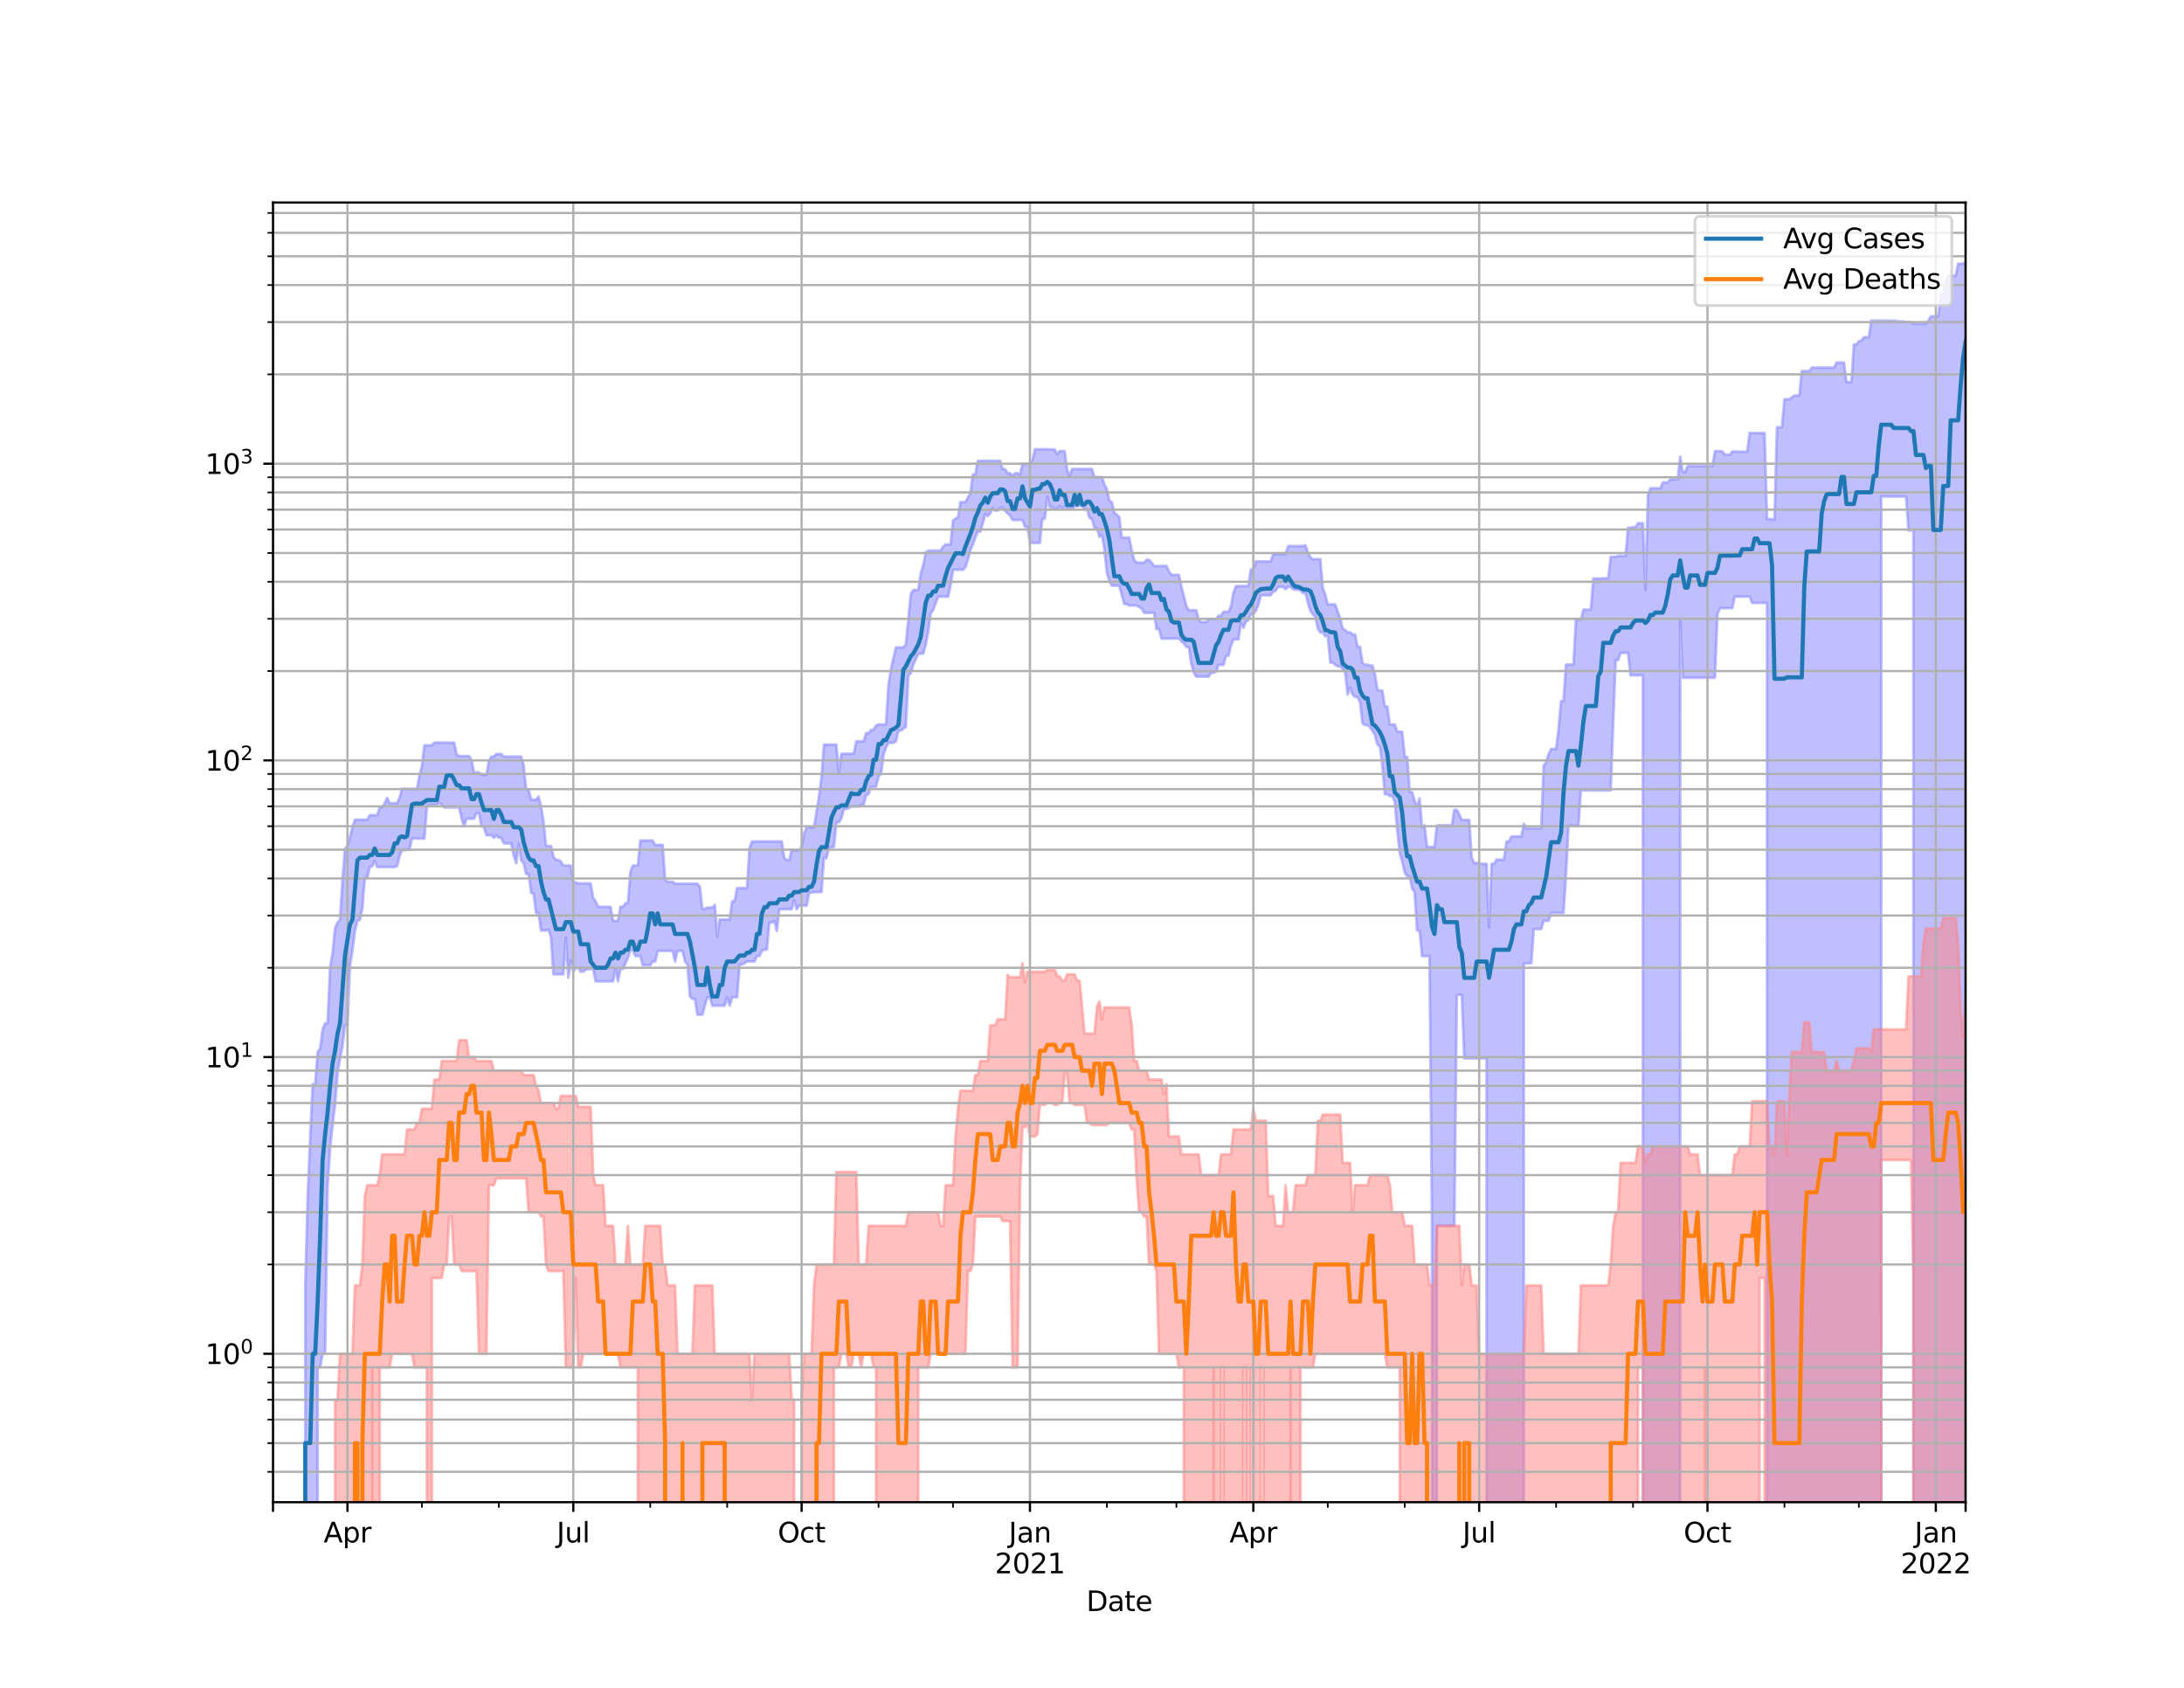 <?xml version="1.0" encoding="utf-8" standalone="no"?>
<!DOCTYPE svg PUBLIC "-//W3C//DTD SVG 1.1//EN"
  "http://www.w3.org/Graphics/SVG/1.1/DTD/svg11.dtd">
<svg height="612pt" version="1.1" viewBox="0 0 792 612" width="792pt" xmlns="http://www.w3.org/2000/svg" xmlns:xlink="http://www.w3.org/1999/xlink">
 <defs>
  <style type="text/css">*{stroke-linecap:butt;stroke-linejoin:round;}</style>
 </defs>
 <g id="figure_1">
  <g id="patch_1">
   <path d="M 0 612 
L 792 612 
L 792 0 
L 0 0 
z
" style="fill:#ffffff;"/>
  </g>
  <g id="axes_1">
   <g id="patch_2">
    <path d="M 99 544.68 
L 712.8 544.68 
L 712.8 73.44 
L 99 73.44 
z
" style="fill:#ffffff;"/>
   </g>
   <g id="PolyCollection_1">
    <path clip-path="url(#p68e2955192)" d="M 99 108072.81 
L 99 108072.81 
L 99.9 108072.81 
L 100.8 108072.81 
L 101.7 108072.81 
L 102.6 108072.81 
L 103.5 108072.81 
L 104.4 108072.81 
L 105.3 108072.81 
L 106.2 108072.81 
L 107.1 108072.81 
L 108 108072.81 
L 108.9 108072.81 
L 109.8 108072.81 
L 110.7 466.082 
L 111.6 433.697 
L 112.5 412.082 
L 113.4 393.138 
L 114.3 393.138 
L 115.2 381.46 
L 116.1 380.132 
L 117 373.242 
L 117.9 371.034 
L 118.8 371.034 
L 119.7 350.907 
L 120.6 345.612 
L 121.5 336.541 
L 122.4 334.524 
L 123.3 333.547 
L 124.2 319.11 
L 125.1 307.817 
L 126 306.715 
L 126.9 303.558 
L 127.8 299.969 
L 128.7 297.224 
L 129.6 297.224 
L 130.5 297.224 
L 131.4 297.224 
L 132.3 297.224 
L 133.2 297.224 
L 134.1 295.551 
L 135 295.551 
L 135.9 295.551 
L 136.8 295.551 
L 137.7 292.71 
L 138.6 292.71 
L 139.5 291.254 
L 140.4 289.277 
L 141.3 291.254 
L 142.2 291.254 
L 143.1 291.254 
L 144 291.254 
L 144.9 289.277 
L 145.8 286.02 
L 146.7 286.02 
L 147.6 286.02 
L 148.5 286.02 
L 149.4 286.02 
L 150.3 286.02 
L 151.2 286.02 
L 152.1 281.155 
L 153 277.862 
L 153.9 270.249 
L 154.8 270.249 
L 155.7 270.249 
L 156.6 270.249 
L 157.5 269.262 
L 158.4 269.262 
L 159.3 269.262 
L 160.2 269.262 
L 161.1 269.262 
L 162 269.262 
L 162.9 269.262 
L 163.8 269.262 
L 164.7 269.262 
L 165.6 273.565 
L 166.5 274.149 
L 167.4 274.149 
L 168.3 274.149 
L 169.2 274.149 
L 170.1 274.149 
L 171 275.524 
L 171.9 280.066 
L 172.8 280.066 
L 173.7 280.066 
L 174.6 280.998 
L 175.5 280.998 
L 176.4 280.998 
L 177.3 275.851 
L 178.2 274.33 
L 179.1 274.33 
L 180 273.387 
L 180.9 273.387 
L 181.8 273.387 
L 182.7 274.33 
L 183.6 274.33 
L 184.5 274.33 
L 185.4 274.33 
L 186.3 274.33 
L 187.2 274.33 
L 188.1 274.33 
L 189 274.33 
L 189.9 277.424 
L 190.8 286.253 
L 191.7 286.253 
L 192.6 289.969 
L 193.5 289.969 
L 194.4 289.969 
L 195.3 288.841 
L 196.2 292.242 
L 197.1 297.97 
L 198 306.715 
L 198.9 306.715 
L 199.8 306.715 
L 200.7 310.591 
L 201.6 311.789 
L 202.5 311.789 
L 203.4 312.4 
L 204.3 313.857 
L 205.2 313.857 
L 206.1 313.857 
L 207 313.857 
L 207.9 319.945 
L 208.8 319.945 
L 209.7 320.308 
L 210.6 320.308 
L 211.5 320.308 
L 212.4 320.308 
L 213.3 320.308 
L 214.2 320.308 
L 215.1 325.569 
L 216 326.807 
L 216.9 328.802 
L 217.8 328.802 
L 218.7 328.802 
L 219.6 328.802 
L 220.5 328.802 
L 221.4 328.802 
L 222.3 333.87 
L 223.2 333.87 
L 224.1 333.87 
L 225 328.802 
L 225.9 328.802 
L 226.8 327.51 
L 227.7 327.51 
L 228.6 316.131 
L 229.5 313.857 
L 230.4 313.857 
L 231.3 313.857 
L 232.2 304.761 
L 233.1 304.761 
L 234 304.761 
L 234.9 304.761 
L 235.8 304.761 
L 236.7 304.761 
L 237.6 306.354 
L 238.5 306.354 
L 239.4 306.354 
L 240.3 306.354 
L 241.2 318.874 
L 242.1 319.705 
L 243 319.705 
L 243.9 319.705 
L 244.8 320.429 
L 245.7 320.429 
L 246.6 320.429 
L 247.5 320.429 
L 248.4 320.429 
L 249.3 320.429 
L 250.2 320.429 
L 251.1 320.429 
L 252 320.429 
L 252.9 320.429 
L 253.8 321.537 
L 254.7 329.535 
L 255.6 329.535 
L 256.5 329.094 
L 257.4 329.094 
L 258.3 329.094 
L 259.2 328.08 
L 260.1 339.556 
L 261 333.386 
L 261.9 333.386 
L 262.8 333.386 
L 263.7 333.386 
L 264.6 333.386 
L 265.5 326.807 
L 266.4 326.807 
L 267.3 322.038 
L 268.2 322.038 
L 269.1 322.038 
L 270 322.038 
L 270.9 322.038 
L 271.8 307.539 
L 272.7 305.11 
L 273.6 305.11 
L 274.5 305.11 
L 275.4 305.11 
L 276.3 305.11 
L 277.2 305.11 
L 278.1 305.11 
L 279 305.11 
L 279.9 305.11 
L 280.8 305.11 
L 281.7 305.11 
L 282.6 305.11 
L 283.5 305.11 
L 284.4 310.987 
L 285.3 311.89 
L 286.2 311.89 
L 287.1 308.283 
L 288 308.283 
L 288.9 308.283 
L 289.8 308.283 
L 290.7 307.171 
L 291.6 302.303 
L 292.5 300.047 
L 293.4 300.047 
L 294.3 300.047 
L 295.2 300.047 
L 296.1 294.283 
L 297 288.965 
L 297.9 281.79 
L 298.8 270 
L 299.7 270 
L 300.6 270 
L 301.5 270 
L 302.4 270 
L 303.3 270 
L 304.2 280.22 
L 305.1 273.298 
L 306 273.298 
L 306.9 273.298 
L 307.8 273.298 
L 308.7 273.298 
L 309.6 273.298 
L 310.5 268.817 
L 311.4 268.817 
L 312.3 268.817 
L 313.2 268.817 
L 314.1 265.811 
L 315 265.811 
L 315.9 264.654 
L 316.8 264.654 
L 317.7 263.023 
L 318.6 262.704 
L 319.5 262.704 
L 320.4 262.704 
L 321.3 262.704 
L 322.2 248.274 
L 323.1 242.676 
L 324 238.555 
L 324.9 234.768 
L 325.8 234.768 
L 326.7 234.768 
L 327.6 234.768 
L 328.5 233.577 
L 329.4 224.459 
L 330.3 215.346 
L 331.2 213.906 
L 332.1 213.906 
L 333 213.906 
L 333.9 207.91 
L 334.8 204.91 
L 335.7 200.356 
L 336.6 199.662 
L 337.5 199.662 
L 338.4 199.662 
L 339.3 199.662 
L 340.2 199.662 
L 341.1 199.662 
L 342 198.181 
L 342.9 197.414 
L 343.8 197.414 
L 344.7 197.414 
L 345.6 188.733 
L 346.5 188.105 
L 347.4 187.528 
L 348.3 182.058 
L 349.2 182.058 
L 350.1 182.058 
L 351 180.346 
L 351.9 178.759 
L 352.8 172.004 
L 353.7 172.004 
L 354.6 167.103 
L 355.5 167.103 
L 356.4 167.103 
L 357.3 167.103 
L 358.2 167.103 
L 359.1 167.103 
L 360 167.103 
L 360.9 167.103 
L 361.8 167.103 
L 362.7 167.103 
L 363.6 170.124 
L 364.5 170.124 
L 365.4 171.58 
L 366.3 171.58 
L 367.2 172.551 
L 368.1 171.58 
L 369 171.58 
L 369.9 172.05 
L 370.8 168.185 
L 371.7 168.185 
L 372.6 168.185 
L 373.5 168.185 
L 374.4 166.757 
L 375.3 162.896 
L 376.2 162.896 
L 377.1 162.896 
L 378 162.896 
L 378.9 162.896 
L 379.8 162.896 
L 380.7 162.947 
L 381.6 162.947 
L 382.5 162.947 
L 383.4 164.685 
L 384.3 163.578 
L 385.2 163.578 
L 386.1 163.578 
L 387 170.466 
L 387.9 172.504 
L 388.8 170.056 
L 389.7 170.056 
L 390.6 170.056 
L 391.5 170.056 
L 392.4 170.056 
L 393.3 170.056 
L 394.2 170.056 
L 395.1 170.056 
L 396 170.056 
L 396.9 173.031 
L 397.8 173.031 
L 398.7 173.031 
L 399.6 173.031 
L 400.5 175.536 
L 401.4 177.412 
L 402.3 181.501 
L 403.2 182.121 
L 404.1 185.901 
L 405 186.562 
L 405.9 187.507 
L 406.8 194.953 
L 407.7 194.953 
L 408.6 194.953 
L 409.5 194.953 
L 410.4 199.571 
L 411.3 202.97 
L 412.2 203.985 
L 413.1 203.985 
L 414 203.985 
L 414.9 203.985 
L 415.8 202.97 
L 416.7 202.97 
L 417.6 203.985 
L 418.5 205.209 
L 419.4 205.209 
L 420.3 205.209 
L 421.2 205.209 
L 422.1 205.209 
L 423 205.209 
L 423.9 207.161 
L 424.8 208.438 
L 425.7 208.438 
L 426.6 208.438 
L 427.5 208.438 
L 428.4 212.58 
L 429.3 216.11 
L 430.2 219.646 
L 431.1 221.293 
L 432 221.293 
L 432.9 221.293 
L 433.8 221.293 
L 434.7 224.553 
L 435.6 225.548 
L 436.5 225.548 
L 437.4 225.548 
L 438.3 224.459 
L 439.2 224.459 
L 440.1 224.459 
L 441 224.412 
L 441.9 223.258 
L 442.8 223.258 
L 443.7 221.806 
L 444.6 221.806 
L 445.5 221.806 
L 446.4 219.857 
L 447.3 214.848 
L 448.2 212.496 
L 449.1 212.496 
L 450 212.496 
L 450.9 212.496 
L 451.8 212.496 
L 452.7 212.496 
L 453.6 206.476 
L 454.5 206.476 
L 455.4 203.574 
L 456.3 203.574 
L 457.2 203.574 
L 458.1 203.574 
L 459 203.574 
L 459.9 203.574 
L 460.8 203.574 
L 461.7 200.937 
L 462.6 200.937 
L 463.5 200.937 
L 464.4 200.937 
L 465.3 200.937 
L 466.2 200.937 
L 467.1 197.995 
L 468 197.995 
L 468.9 197.995 
L 469.8 197.995 
L 470.7 197.995 
L 471.6 197.995 
L 472.5 197.995 
L 473.4 197.73 
L 474.3 200.365 
L 475.2 202.072 
L 476.1 202.744 
L 477 202.744 
L 477.9 202.744 
L 478.8 202.744 
L 479.7 213.312 
L 480.6 215.746 
L 481.5 219.17 
L 482.4 219.17 
L 483.3 219.17 
L 484.2 219.17 
L 485.1 221.762 
L 486 224.164 
L 486.9 227.872 
L 487.8 228.413 
L 488.7 229.286 
L 489.6 229.286 
L 490.5 230.071 
L 491.4 230.071 
L 492.3 234.554 
L 493.2 234.554 
L 494.1 240.361 
L 495 241.024 
L 495.9 241.024 
L 496.8 241.358 
L 497.7 241.358 
L 498.6 244.46 
L 499.5 250.074 
L 500.4 250.399 
L 501.3 250.399 
L 502.2 256.178 
L 503.1 256.178 
L 504 262.704 
L 504.9 262.704 
L 505.8 262.704 
L 506.7 265.322 
L 507.6 265.322 
L 508.5 265.322 
L 509.4 274.42 
L 510.3 274.42 
L 511.2 287.08 
L 512.1 287.26 
L 513 290.415 
L 513.9 292.375 
L 514.8 289.464 
L 515.7 299.969 
L 516.6 299.267 
L 517.5 307.079 
L 518.4 307.079 
L 519.3 307.079 
L 520.2 307.079 
L 521.1 299.267 
L 522 299.267 
L 522.9 299.267 
L 523.8 299.267 
L 524.7 299.267 
L 525.6 299.267 
L 526.5 299.267 
L 527.4 293.661 
L 528.3 293.661 
L 529.2 295.337 
L 530.1 297.298 
L 531 297.298 
L 531.9 297.298 
L 532.8 297.298 
L 533.7 311.087 
L 534.6 312.915 
L 535.5 312.915 
L 536.4 312.915 
L 537.3 313.227 
L 538.2 313.227 
L 539.1 313.227 
L 540 336.199 
L 540.9 313.227 
L 541.8 313.227 
L 542.7 311.688 
L 543.6 311.688 
L 544.5 311.688 
L 545.4 311.688 
L 546.3 305.11 
L 547.2 305.11 
L 548.1 303.304 
L 549 303.304 
L 549.9 303.304 
L 550.8 303.304 
L 551.7 303.304 
L 552.6 298.729 
L 553.5 300.363 
L 554.4 300.363 
L 555.3 300.363 
L 556.2 300.363 
L 557.1 300.363 
L 558 300.363 
L 558.9 300.363 
L 559.8 277.569 
L 560.7 276.417 
L 561.6 273.387 
L 562.5 271.556 
L 563.4 271.556 
L 564.3 271.556 
L 565.2 264.396 
L 566.1 254.191 
L 567 254.191 
L 567.9 240.979 
L 568.8 240.979 
L 569.7 240.979 
L 570.6 240.979 
L 571.5 224.584 
L 572.4 224.584 
L 573.3 224.584 
L 574.2 221.06 
L 575.1 221.06 
L 576 221.06 
L 576.9 221.06 
L 577.8 209.752 
L 578.7 209.752 
L 579.6 209.752 
L 580.5 209.752 
L 581.4 209.684 
L 582.3 209.684 
L 583.2 209.684 
L 584.1 201.928 
L 585 201.928 
L 585.9 201.928 
L 586.8 201.525 
L 587.7 201.525 
L 588.6 201.525 
L 589.5 201.525 
L 590.4 191.354 
L 591.3 191.354 
L 592.2 191.124 
L 593.1 191.124 
L 594 189.724 
L 594.9 189.724 
L 595.8 189.724 
L 596.7 213.906 
L 597.6 179.588 
L 598.5 177.043 
L 599.4 177.043 
L 600.3 177.043 
L 601.2 177.043 
L 602.1 177.043 
L 603 174.953 
L 603.9 174.953 
L 604.8 174.889 
L 605.7 173.8 
L 606.6 173.8 
L 607.5 173.8 
L 608.4 173.8 
L 609.3 165.574 
L 610.2 171.074 
L 611.1 171.074 
L 612 169.016 
L 612.9 169.016 
L 613.8 169.016 
L 614.7 169.016 
L 615.6 169.016 
L 616.5 169.016 
L 617.4 169.016 
L 618.3 169.016 
L 619.2 169.016 
L 620.1 169.016 
L 621 169.016 
L 621.9 163.578 
L 622.8 163.578 
L 623.7 163.578 
L 624.6 163.693 
L 625.5 164.88 
L 626.4 164.88 
L 627.3 164.88 
L 628.2 163.705 
L 629.1 163.705 
L 630 163.782 
L 630.9 163.756 
L 631.8 163.756 
L 632.7 163.756 
L 633.6 163.756 
L 634.5 157.002 
L 635.4 157.002 
L 636.3 157.002 
L 637.2 157.002 
L 638.1 157.002 
L 639 157.002 
L 639.9 157.002 
L 640.8 188.249 
L 641.7 188.249 
L 642.6 188.249 
L 643.5 188.422 
L 644.4 154.928 
L 645.3 154.928 
L 646.2 154.928 
L 647.1 144.774 
L 648 144.774 
L 648.9 144.774 
L 649.8 144.082 
L 650.7 143.416 
L 651.6 143.416 
L 652.5 143.416 
L 653.4 134.565 
L 654.3 134.565 
L 655.2 134.565 
L 656.1 134.565 
L 657 133.291 
L 657.9 133.291 
L 658.8 133.291 
L 659.7 133.291 
L 660.6 133.291 
L 661.5 133.291 
L 662.4 133.291 
L 663.3 133.291 
L 664.2 133.291 
L 665.1 133.291 
L 666 131.446 
L 666.9 131.446 
L 667.8 131.446 
L 668.7 131.446 
L 669.6 138.505 
L 670.5 138.505 
L 671.4 138.505 
L 672.3 124.866 
L 673.2 124.866 
L 674.1 123.73 
L 675 123.519 
L 675.9 122.268 
L 676.8 122.268 
L 677.7 122.268 
L 678.6 116.251 
L 679.5 116.251 
L 680.4 116.251 
L 681.3 116.251 
L 682.2 116.251 
L 683.1 116.251 
L 684 116.251 
L 684.9 116.273 
L 685.8 116.273 
L 686.7 116.273 
L 687.6 116.273 
L 688.5 116.56 
L 689.4 116.56 
L 690.3 116.56 
L 691.2 116.788 
L 692.1 116.788 
L 693 116.788 
L 693.9 117.395 
L 694.8 117.395 
L 695.7 117.395 
L 696.6 117.395 
L 697.5 117.395 
L 698.4 117.395 
L 699.3 116.319 
L 700.2 114.688 
L 701.1 114.688 
L 702 114.688 
L 702.9 114.688 
L 703.8 106.481 
L 704.7 106.481 
L 705.6 102.308 
L 706.5 99.959 
L 707.4 99.959 
L 708.3 99.959 
L 709.2 99.959 
L 710.1 95.614 
L 711 95.614 
L 711.9 95.614 
L 712.8 94.86 
L 712.8 108072.81 
L 712.8 108072.81 
L 711.9 108072.81 
L 711 108072.81 
L 710.1 108072.81 
L 709.2 108072.81 
L 708.3 108072.81 
L 707.4 108072.81 
L 706.5 108072.81 
L 705.6 108072.81 
L 704.7 108072.81 
L 703.8 108072.81 
L 702.9 108072.81 
L 702 108072.81 
L 701.1 108072.81 
L 700.2 108072.81 
L 699.3 108072.81 
L 698.4 108072.81 
L 697.5 108072.81 
L 696.6 108072.81 
L 695.7 108072.81 
L 694.8 108072.81 
L 693.9 192.324 
L 693 192.324 
L 692.1 192.324 
L 691.2 180.044 
L 690.3 180.044 
L 689.4 180.044 
L 688.5 180.044 
L 687.6 180.044 
L 686.7 180.044 
L 685.8 180.044 
L 684.9 180.044 
L 684 180.044 
L 683.1 180.044 
L 682.2 180.044 
L 681.3 108072.81 
L 680.4 108072.81 
L 679.5 108072.81 
L 678.6 108072.81 
L 677.7 108072.81 
L 676.8 108072.81 
L 675.9 108072.81 
L 675 108072.81 
L 674.1 108072.81 
L 673.2 108072.81 
L 672.3 108072.81 
L 671.4 108072.81 
L 670.5 108072.81 
L 669.6 108072.81 
L 668.7 108072.81 
L 667.8 108072.81 
L 666.9 108072.81 
L 666 108072.81 
L 665.1 108072.81 
L 664.2 108072.81 
L 663.3 108072.81 
L 662.4 108072.81 
L 661.5 108072.81 
L 660.6 108072.81 
L 659.7 108072.81 
L 658.8 108072.81 
L 657.9 108072.81 
L 657 108072.81 
L 656.1 108072.81 
L 655.2 108072.81 
L 654.3 108072.81 
L 653.4 108072.81 
L 652.5 108072.81 
L 651.6 108072.81 
L 650.7 108072.81 
L 649.8 108072.81 
L 648.9 108072.81 
L 648 108072.81 
L 647.1 108072.81 
L 646.2 108072.81 
L 645.3 108072.81 
L 644.4 108072.81 
L 643.5 108072.81 
L 642.6 108072.81 
L 641.7 108072.81 
L 640.8 218.63 
L 639.9 218.63 
L 639 218.63 
L 638.1 218.63 
L 637.2 218.63 
L 636.3 218.63 
L 635.4 218.63 
L 634.5 216.332 
L 633.6 216.332 
L 632.7 216.332 
L 631.8 216.332 
L 630.9 216.332 
L 630 216.332 
L 629.1 216.332 
L 628.2 220.526 
L 627.3 220.526 
L 626.4 220.526 
L 625.5 220.526 
L 624.6 220.526 
L 623.7 220.526 
L 622.8 222.774 
L 621.9 245.746 
L 621 245.746 
L 620.1 245.746 
L 619.2 245.746 
L 618.3 245.746 
L 617.4 245.746 
L 616.5 245.746 
L 615.6 245.746 
L 614.7 245.746 
L 613.8 245.746 
L 612.9 245.746 
L 612 245.746 
L 611.1 245.746 
L 610.2 245.746 
L 609.3 224.568 
L 608.4 108072.81 
L 607.5 108072.81 
L 606.6 108072.81 
L 605.7 108072.81 
L 604.8 108072.81 
L 603.9 108072.81 
L 603 108072.81 
L 602.1 108072.81 
L 601.2 108072.81 
L 600.3 108072.81 
L 599.4 108072.81 
L 598.5 108072.81 
L 597.6 108072.81 
L 596.7 108072.81 
L 595.8 244.869 
L 594.9 244.869 
L 594 244.869 
L 593.1 244.869 
L 592.2 244.869 
L 591.3 244.869 
L 590.4 236.714 
L 589.5 236.714 
L 588.6 236.714 
L 587.7 236.714 
L 586.8 239.342 
L 585.9 239.342 
L 585 262.316 
L 584.1 286.606 
L 583.2 286.606 
L 582.3 286.606 
L 581.4 286.606 
L 580.5 286.606 
L 579.6 286.606 
L 578.7 286.606 
L 577.8 286.606 
L 576.9 286.606 
L 576 286.606 
L 575.1 286.606 
L 574.2 286.606 
L 573.3 286.606 
L 572.4 299.345 
L 571.5 299.345 
L 570.6 299.345 
L 569.7 299.345 
L 568.8 299.345 
L 567.9 316.915 
L 567 331.038 
L 566.1 331.038 
L 565.2 331.038 
L 564.3 331.038 
L 563.4 331.038 
L 562.5 331.038 
L 561.6 333.87 
L 560.7 333.87 
L 559.8 333.87 
L 558.9 336.886 
L 558 336.886 
L 557.1 336.886 
L 556.2 336.886 
L 555.3 349.3 
L 554.4 349.3 
L 553.5 349.3 
L 552.6 349.3 
L 551.7 108072.81 
L 550.8 108072.81 
L 549.9 108072.81 
L 549 108072.81 
L 548.1 108072.81 
L 547.2 108072.81 
L 546.3 108072.81 
L 545.4 108072.81 
L 544.5 108072.81 
L 543.6 108072.81 
L 542.7 108072.81 
L 541.8 108072.81 
L 540.9 108072.81 
L 540 108072.81 
L 539.1 383.762 
L 538.2 383.762 
L 537.3 383.762 
L 536.4 383.762 
L 535.5 383.762 
L 534.6 383.762 
L 533.7 383.762 
L 532.8 383.762 
L 531.9 383.762 
L 531 383.762 
L 530.1 360.753 
L 529.2 360.753 
L 528.3 360.753 
L 527.4 444.468 
L 526.5 444.468 
L 525.6 444.468 
L 524.7 444.468 
L 523.8 444.468 
L 522.9 444.468 
L 522 444.468 
L 521.1 444.468 
L 520.2 108072.81 
L 519.3 444.468 
L 518.4 346.667 
L 517.5 346.667 
L 516.6 346.667 
L 515.7 346.667 
L 514.8 337.408 
L 513.9 337.408 
L 513 323.445 
L 512.1 322.164 
L 511.2 317.826 
L 510.3 317.826 
L 509.4 316.354 
L 508.5 312.4 
L 507.6 309.327 
L 506.7 301.162 
L 505.8 290.736 
L 504.9 288.656 
L 504 288.656 
L 503.1 287.983 
L 502.2 287.983 
L 501.3 277.667 
L 500.4 270.625 
L 499.5 270 
L 498.6 266.42 
L 497.7 265.024 
L 496.8 263.596 
L 495.9 262.952 
L 495 262.845 
L 494.1 262.422 
L 493.2 254.576 
L 492.3 252.712 
L 491.4 252.712 
L 490.5 251.834 
L 489.6 249.298 
L 488.7 251.834 
L 487.8 243.677 
L 486.9 242.653 
L 486 241.628 
L 485.1 241.628 
L 484.2 241.09 
L 483.3 240.252 
L 482.4 240.252 
L 481.5 230.673 
L 480.6 230.673 
L 479.7 229.338 
L 478.8 229.338 
L 477.9 227.923 
L 477 223.732 
L 476.1 222.759 
L 475.2 221.497 
L 474.3 218.561 
L 473.4 215.052 
L 472.5 215.052 
L 471.6 214.03 
L 470.7 213.843 
L 469.8 213.843 
L 468.9 213.608 
L 468 212.811 
L 467.1 212.811 
L 466.2 213.608 
L 465.3 212.835 
L 464.4 212.847 
L 463.5 212.859 
L 462.6 214.218 
L 461.7 214.557 
L 460.8 215.837 
L 459.9 215.837 
L 459 215.837 
L 458.1 215.837 
L 457.2 215.837 
L 456.3 219.533 
L 455.4 221.468 
L 454.5 222.684 
L 453.6 222.684 
L 452.7 224.898 
L 451.8 225.516 
L 450.9 227.688 
L 450 225.917 
L 449.1 231.828 
L 448.2 231.828 
L 447.3 231.828 
L 446.4 234.188 
L 445.5 237.739 
L 444.6 237.739 
L 443.7 241.09 
L 442.8 241.09 
L 441.9 241.09 
L 441 243.583 
L 440.1 243.937 
L 439.2 243.937 
L 438.3 245.33 
L 437.4 245.33 
L 436.5 245.33 
L 435.6 245.33 
L 434.7 245.33 
L 433.8 245.33 
L 432.9 243.819 
L 432 240.537 
L 431.1 234.593 
L 430.2 234.593 
L 429.3 233.218 
L 428.4 232.527 
L 427.5 231.537 
L 426.6 231.537 
L 425.7 231.537 
L 424.8 231.537 
L 423.9 231.537 
L 423 231.537 
L 422.1 231.537 
L 421.2 231.537 
L 420.3 228.074 
L 419.4 228.074 
L 418.5 222.22 
L 417.6 222.22 
L 416.7 222.22 
L 415.8 222.22 
L 414.9 222.22 
L 414 220.613 
L 413.1 220.112 
L 412.2 219.561 
L 411.3 219.561 
L 410.4 219.561 
L 409.5 219.561 
L 408.6 219.003 
L 407.7 219.003 
L 406.8 215.811 
L 405.9 212.339 
L 405 212.339 
L 404.1 212.339 
L 403.2 212.339 
L 402.3 210.626 
L 401.4 207.746 
L 400.5 199.16 
L 399.6 194.033 
L 398.7 194.68 
L 397.8 191.454 
L 396.9 191.454 
L 396 188.242 
L 395.1 187.784 
L 394.2 184.66 
L 393.3 184.66 
L 392.4 183.62 
L 391.5 183.367 
L 390.6 183.62 
L 389.7 183.62 
L 388.8 184.614 
L 387.9 184.614 
L 387 184.614 
L 386.1 183.62 
L 385.2 184.614 
L 384.3 183.62 
L 383.4 184.614 
L 382.5 184.614 
L 381.6 183.901 
L 380.7 183.901 
L 379.8 180.11 
L 378.9 188.105 
L 378 188.105 
L 377.1 196.841 
L 376.2 196.841 
L 375.3 196.841 
L 374.4 196.841 
L 373.5 196.841 
L 372.6 191.032 
L 371.7 191.032 
L 370.8 188.537 
L 369.9 188.537 
L 369 188.537 
L 368.1 188.537 
L 367.2 188.537 
L 366.3 186.987 
L 365.4 186.155 
L 364.5 185.162 
L 363.6 184.104 
L 362.7 184.104 
L 361.8 185.162 
L 360.9 185.162 
L 360 184.203 
L 359.1 186.155 
L 358.2 187.099 
L 357.3 186.41 
L 356.4 189.79 
L 355.5 192.757 
L 354.6 192.757 
L 353.7 194.961 
L 352.8 197.379 
L 351.9 199.552 
L 351 202.911 
L 350.1 205.687 
L 349.2 206.593 
L 348.3 206.593 
L 347.4 206.593 
L 346.5 206.593 
L 345.6 206.593 
L 344.7 212.291 
L 343.8 216.358 
L 342.9 216.358 
L 342 216.358 
L 341.1 216.358 
L 340.2 216.358 
L 339.3 218.781 
L 338.4 221.147 
L 337.5 222.444 
L 336.6 229.079 
L 335.7 233.805 
L 334.8 236.999 
L 333.9 236.999 
L 333 237.183 
L 332.1 239.064 
L 331.2 240.979 
L 330.3 244.126 
L 329.4 244.99 
L 328.5 263.524 
L 327.6 264.213 
L 326.7 264.95 
L 325.8 264.95 
L 324.9 268.817 
L 324 269.344 
L 323.1 269.344 
L 322.2 269.344 
L 321.3 271.046 
L 320.4 273.699 
L 319.5 280.685 
L 318.6 281.524 
L 317.7 285.269 
L 316.8 285.269 
L 315.9 285.269 
L 315 287.922 
L 314.1 288.349 
L 313.2 291.779 
L 312.3 291.779 
L 311.4 292.442 
L 310.5 292.442 
L 309.6 292.442 
L 308.7 292.442 
L 307.8 293.048 
L 306.9 293.319 
L 306 293.319 
L 305.1 296.855 
L 304.2 298.197 
L 303.3 298.197 
L 302.4 307.171 
L 301.5 307.171 
L 300.6 307.447 
L 299.7 311.186 
L 298.8 311.186 
L 297.9 323.445 
L 297 323.445 
L 296.1 323.445 
L 295.2 323.575 
L 294.3 323.575 
L 293.4 323.836 
L 292.5 328.367 
L 291.6 328.367 
L 290.7 328.367 
L 289.8 328.367 
L 288.9 329.683 
L 288 326.391 
L 287.1 329.683 
L 286.2 329.683 
L 285.3 329.683 
L 284.4 329.683 
L 283.5 329.683 
L 282.6 329.683 
L 281.7 337.583 
L 280.8 333.87 
L 279.9 334.524 
L 279 334.524 
L 278.1 344.377 
L 277.2 344.377 
L 276.3 344.785 
L 275.4 346.667 
L 274.5 346.667 
L 273.6 348.628 
L 272.7 348.628 
L 271.8 348.628 
L 270.9 348.628 
L 270 349.3 
L 269.1 349.754 
L 268.2 349.754 
L 267.3 361.626 
L 266.4 361.626 
L 265.5 361.626 
L 264.6 364.661 
L 263.7 361.626 
L 262.8 364.661 
L 261.9 364.661 
L 261 364.661 
L 260.1 364.661 
L 259.2 364.661 
L 258.3 364.661 
L 257.4 361.626 
L 256.5 361.626 
L 255.6 364.661 
L 254.7 367.907 
L 253.8 367.907 
L 252.9 367.907 
L 252 362.217 
L 251.1 362.217 
L 250.2 361.333 
L 249.3 349.754 
L 248.4 348.628 
L 247.5 344.785 
L 246.6 344.785 
L 245.7 344.785 
L 244.8 348.628 
L 243.9 344.785 
L 243 344.785 
L 242.1 344.785 
L 241.2 344.785 
L 240.3 344.785 
L 239.4 344.785 
L 238.5 344.785 
L 237.6 348.628 
L 236.7 348.628 
L 235.8 349.982 
L 234.9 349.982 
L 234 349.982 
L 233.1 349.982 
L 232.2 346.667 
L 231.3 346.667 
L 230.4 346.667 
L 229.5 344.581 
L 228.6 344.581 
L 227.7 347.311 
L 226.8 349.3 
L 225.9 351.377 
L 225 351.377 
L 224.1 355.83 
L 223.2 351.377 
L 222.3 355.83 
L 221.4 355.83 
L 220.5 355.83 
L 219.6 355.83 
L 218.7 355.83 
L 217.8 355.83 
L 216.9 355.83 
L 216 355.83 
L 215.1 351.377 
L 214.2 351.377 
L 213.3 351.377 
L 212.4 351.613 
L 211.5 352.33 
L 210.6 352.33 
L 209.7 350.907 
L 208.8 350.907 
L 207.9 352.33 
L 207 348.185 
L 206.1 354.55 
L 205.2 339.924 
L 204.3 353.304 
L 203.4 353.304 
L 202.5 353.304 
L 201.6 353.304 
L 200.7 353.304 
L 199.8 339.924 
L 198.9 337.059 
L 198 337.408 
L 197.1 337.408 
L 196.2 337.408 
L 195.3 331.038 
L 194.4 331.038 
L 193.5 324.098 
L 192.6 323.705 
L 191.7 316.915 
L 190.8 316.915 
L 189.9 313.019 
L 189 311.992 
L 188.1 305.995 
L 187.2 313.019 
L 186.3 310.199 
L 185.4 305.817 
L 184.5 305.817 
L 183.6 305.817 
L 182.7 305.817 
L 181.8 303.813 
L 180.9 303.813 
L 180 302.885 
L 179.1 303.813 
L 178.2 302.885 
L 177.3 302.885 
L 176.4 302.885 
L 175.5 299.89 
L 174.6 299.578 
L 173.7 294.913 
L 172.8 294.913 
L 171.9 296.855 
L 171 296.855 
L 170.1 296.855 
L 169.2 296.855 
L 168.3 299.578 
L 167.4 296.855 
L 166.5 292.778 
L 165.6 292.778 
L 164.7 292.778 
L 163.8 292.778 
L 162.9 292.778 
L 162 292.778 
L 161.1 292.778 
L 160.2 291.779 
L 159.3 291.124 
L 158.4 291.779 
L 157.5 291.779 
L 156.6 291.779 
L 155.7 291.779 
L 154.8 292.778 
L 153.9 304.07 
L 153 304.07 
L 152.1 304.07 
L 151.2 304.07 
L 150.3 304.07 
L 149.4 304.07 
L 148.5 308.096 
L 147.6 308.096 
L 146.7 308.283 
L 145.8 308.283 
L 144.9 310.394 
L 144 314.069 
L 143.1 314.388 
L 142.2 314.388 
L 141.3 314.388 
L 140.4 314.388 
L 139.5 314.388 
L 138.6 314.388 
L 137.7 314.388 
L 136.8 314.388 
L 135.9 312.195 
L 135 314.069 
L 134.1 314.388 
L 133.2 318.405 
L 132.3 318.405 
L 131.4 329.388 
L 130.5 333.547 
L 129.6 333.87 
L 128.7 337.583 
L 127.8 344.785 
L 126.9 350.442 
L 126 371.759 
L 125.1 371.759 
L 124.2 379.266 
L 123.3 383.762 
L 122.4 389.265 
L 121.5 400.63 
L 120.6 407.945 
L 119.7 416.622 
L 118.8 429.746 
L 117.9 490.875 
L 117 490.875 
L 116.1 495.797 
L 115.2 495.797 
L 114.3 108072.81 
L 113.4 108072.81 
L 112.5 108072.81 
L 111.6 108072.81 
L 110.7 108072.81 
L 109.8 108072.81 
L 108.9 108072.81 
L 108 108072.81 
L 107.1 108072.81 
L 106.2 108072.81 
L 105.3 108072.81 
L 104.4 108072.81 
L 103.5 108072.81 
L 102.6 108072.81 
L 101.7 108072.81 
L 100.8 108072.81 
L 99.9 108072.81 
L 99 108072.81 
z
" style="fill:#8080ff;fill-opacity:0.5;stroke:#8080ff;stroke-opacity:0.5;"/>
   </g>
   <g id="PolyCollection_2">
    <path clip-path="url(#p68e2955192)" d="M 99 108072.81 
L 99 108072.81 
L 99.9 108072.81 
L 100.8 108072.81 
L 101.7 108072.81 
L 102.6 108072.81 
L 103.5 108072.81 
L 104.4 108072.81 
L 105.3 108072.81 
L 106.2 108072.81 
L 107.1 108072.81 
L 108 108072.81 
L 108.9 108072.81 
L 109.8 108072.81 
L 110.7 108072.81 
L 111.6 108072.81 
L 112.5 108072.81 
L 113.4 108072.81 
L 114.3 108072.81 
L 115.2 108072.81 
L 116.1 108072.81 
L 117 108072.81 
L 117.9 108072.81 
L 118.8 108072.81 
L 119.7 108072.81 
L 120.6 108072.81 
L 121.5 507.539 
L 122.4 507.539 
L 123.3 490.875 
L 124.2 490.875 
L 125.1 490.875 
L 126 490.875 
L 126.9 490.875 
L 127.8 490.875 
L 128.7 466.082 
L 129.6 466.082 
L 130.5 466.082 
L 131.4 458.489 
L 132.3 433.697 
L 133.2 429.746 
L 134.1 429.746 
L 135 429.746 
L 135.9 429.746 
L 136.8 429.746 
L 137.7 426.104 
L 138.6 418.569 
L 139.5 418.569 
L 140.4 418.569 
L 141.3 418.569 
L 142.2 418.569 
L 143.1 418.569 
L 144 418.569 
L 144.9 418.569 
L 145.8 418.569 
L 146.7 418.569 
L 147.6 409.556 
L 148.5 409.556 
L 149.4 409.556 
L 150.3 409.556 
L 151.2 407.16 
L 152.1 407.16 
L 153 402.004 
L 153.9 402.004 
L 154.8 402.004 
L 155.7 402.004 
L 156.6 402.004 
L 157.5 391.439 
L 158.4 391.439 
L 159.3 391.439 
L 160.2 384.716 
L 161.1 384.716 
L 162 384.716 
L 162.9 384.716 
L 163.8 384.716 
L 164.7 384.716 
L 165.6 384.716 
L 166.5 377.171 
L 167.4 377.171 
L 168.3 377.171 
L 169.2 377.171 
L 170.1 383.293 
L 171 383.293 
L 171.9 383.293 
L 172.8 384.716 
L 173.7 384.716 
L 174.6 384.716 
L 175.5 384.716 
L 176.4 384.716 
L 177.3 384.716 
L 178.2 384.716 
L 179.1 388.215 
L 180 388.215 
L 180.9 388.215 
L 181.8 388.215 
L 182.7 388.215 
L 183.6 388.215 
L 184.5 388.215 
L 185.4 388.215 
L 186.3 388.215 
L 187.2 388.215 
L 188.1 388.215 
L 189 388.215 
L 189.9 389.799 
L 190.8 389.799 
L 191.7 389.799 
L 192.6 389.799 
L 193.5 389.799 
L 194.4 393.718 
L 195.3 395.504 
L 196.2 399.957 
L 197.1 399.957 
L 198 399.957 
L 198.9 399.957 
L 199.8 399.957 
L 200.7 399.957 
L 201.6 402.004 
L 202.5 402.004 
L 203.4 397.361 
L 204.3 397.361 
L 205.2 397.361 
L 206.1 397.361 
L 207 397.361 
L 207.9 397.361 
L 208.8 397.361 
L 209.7 401.312 
L 210.6 401.312 
L 211.5 401.312 
L 212.4 401.312 
L 213.3 401.312 
L 214.2 401.312 
L 215.1 426.104 
L 216 429.746 
L 216.9 429.746 
L 217.8 429.746 
L 218.7 429.746 
L 219.6 444.468 
L 220.5 444.468 
L 221.4 444.468 
L 222.3 444.468 
L 223.2 458.489 
L 224.1 458.489 
L 225 458.489 
L 225.9 458.489 
L 226.8 458.489 
L 227.7 444.468 
L 228.6 458.489 
L 229.5 458.489 
L 230.4 458.489 
L 231.3 458.489 
L 232.2 458.489 
L 233.1 458.489 
L 234 444.468 
L 234.9 444.468 
L 235.8 444.468 
L 236.7 444.468 
L 237.6 444.468 
L 238.5 444.468 
L 239.4 444.468 
L 240.3 458.489 
L 241.2 458.489 
L 242.1 466.082 
L 243 466.082 
L 243.9 466.082 
L 244.8 466.082 
L 245.7 490.875 
L 246.6 490.875 
L 247.5 490.875 
L 248.4 490.875 
L 249.3 490.875 
L 250.2 490.875 
L 251.1 490.875 
L 252 466.082 
L 252.9 466.082 
L 253.8 466.082 
L 254.7 466.082 
L 255.6 466.082 
L 256.5 466.082 
L 257.4 466.082 
L 258.3 466.082 
L 259.2 490.875 
L 260.1 490.875 
L 261 490.875 
L 261.9 490.875 
L 262.8 490.875 
L 263.7 490.875 
L 264.6 490.875 
L 265.5 490.875 
L 266.4 490.875 
L 267.3 490.875 
L 268.2 490.875 
L 269.1 490.875 
L 270 490.875 
L 270.9 490.875 
L 271.8 490.875 
L 272.7 507.539 
L 273.6 490.875 
L 274.5 490.875 
L 275.4 490.875 
L 276.3 490.875 
L 277.2 490.875 
L 278.1 490.875 
L 279 490.875 
L 279.9 490.875 
L 280.8 490.875 
L 281.7 490.875 
L 282.6 490.875 
L 283.5 490.875 
L 284.4 490.875 
L 285.3 490.875 
L 286.2 490.875 
L 287.1 507.539 
L 288 507.539 
L 288.9 108072.81 
L 289.8 108072.81 
L 290.7 507.539 
L 291.6 490.875 
L 292.5 490.875 
L 293.4 490.875 
L 294.3 490.875 
L 295.2 466.082 
L 296.1 458.489 
L 297 458.489 
L 297.9 458.489 
L 298.8 458.489 
L 299.7 458.489 
L 300.6 458.489 
L 301.5 458.489 
L 302.4 458.489 
L 303.3 424.95 
L 304.2 424.95 
L 305.1 424.95 
L 306 424.95 
L 306.9 424.95 
L 307.8 424.95 
L 308.7 424.95 
L 309.6 424.95 
L 310.5 424.95 
L 311.4 458.489 
L 312.3 458.489 
L 313.2 458.489 
L 314.1 458.489 
L 315 444.468 
L 315.9 444.468 
L 316.8 444.468 
L 317.7 444.468 
L 318.6 444.468 
L 319.5 444.468 
L 320.4 444.468 
L 321.3 444.468 
L 322.2 444.468 
L 323.1 444.468 
L 324 444.468 
L 324.9 444.468 
L 325.8 444.468 
L 326.7 444.468 
L 327.6 444.468 
L 328.5 444.468 
L 329.4 439.545 
L 330.3 439.545 
L 331.2 439.545 
L 332.1 439.545 
L 333 439.545 
L 333.9 439.545 
L 334.8 439.545 
L 335.7 439.545 
L 336.6 439.545 
L 337.5 439.545 
L 338.4 439.545 
L 339.3 439.545 
L 340.2 439.545 
L 341.1 444.468 
L 342 444.468 
L 342.9 429.746 
L 343.8 429.746 
L 344.7 429.746 
L 345.6 429.746 
L 346.5 412.082 
L 347.4 402.004 
L 348.3 395.504 
L 349.2 395.504 
L 350.1 395.504 
L 351 395.504 
L 351.9 395.504 
L 352.8 395.504 
L 353.7 389.799 
L 354.6 389.799 
L 355.5 384.716 
L 356.4 384.716 
L 357.3 384.716 
L 358.2 384.716 
L 359.1 371.759 
L 360 371.759 
L 360.9 371.759 
L 361.8 369.618 
L 362.7 369.618 
L 363.6 369.618 
L 364.5 369.618 
L 365.4 353.55 
L 366.3 354.298 
L 367.2 354.298 
L 368.1 354.298 
L 369 354.298 
L 369.9 354.298 
L 370.8 349.3 
L 371.7 356.09 
L 372.6 352.33 
L 373.5 352.33 
L 374.4 352.33 
L 375.3 352.33 
L 376.2 352.33 
L 377.1 352.33 
L 378 352.33 
L 378.9 352.33 
L 379.8 351.613 
L 380.7 351.613 
L 381.6 351.613 
L 382.5 351.613 
L 383.4 354.047 
L 384.3 354.047 
L 385.2 355.571 
L 386.1 355.571 
L 387 353.304 
L 387.9 353.304 
L 388.8 353.304 
L 389.7 353.304 
L 390.6 355.571 
L 391.5 355.571 
L 392.4 364.976 
L 393.3 374.774 
L 394.2 374.774 
L 395.1 374.774 
L 396 374.774 
L 396.9 374.774 
L 397.8 364.976 
L 398.7 363.119 
L 399.6 369.618 
L 400.5 365.292 
L 401.4 365.292 
L 402.3 365.292 
L 403.2 365.292 
L 404.1 365.292 
L 405 365.292 
L 405.9 365.292 
L 406.8 365.292 
L 407.7 365.292 
L 408.6 365.292 
L 409.5 365.292 
L 410.4 371.759 
L 411.3 384.716 
L 412.2 384.716 
L 413.1 388.215 
L 414 388.215 
L 414.9 388.215 
L 415.8 388.215 
L 416.7 391.439 
L 417.6 391.439 
L 418.5 391.439 
L 419.4 391.439 
L 420.3 391.439 
L 421.2 391.439 
L 422.1 396.734 
L 423 393.138 
L 423.9 412.082 
L 424.8 412.082 
L 425.7 412.082 
L 426.6 412.082 
L 427.5 412.082 
L 428.4 418.569 
L 429.3 418.569 
L 430.2 418.569 
L 431.1 418.569 
L 432 418.569 
L 432.9 418.569 
L 433.8 418.569 
L 434.7 418.569 
L 435.6 426.104 
L 436.5 426.104 
L 437.4 426.104 
L 438.3 426.104 
L 439.2 426.104 
L 440.1 426.104 
L 441 426.104 
L 441.9 426.104 
L 442.8 418.569 
L 443.7 418.569 
L 444.6 418.569 
L 445.5 418.569 
L 446.4 418.569 
L 447.3 409.556 
L 448.2 409.556 
L 449.1 409.556 
L 450 409.556 
L 450.9 409.556 
L 451.8 409.556 
L 452.7 409.556 
L 453.6 409.556 
L 454.5 402.004 
L 455.4 406.387 
L 456.3 406.387 
L 457.2 406.387 
L 458.1 406.387 
L 459 406.387 
L 459.9 433.697 
L 460.8 433.697 
L 461.7 433.697 
L 462.6 444.468 
L 463.5 444.468 
L 464.4 444.468 
L 465.3 444.468 
L 466.2 429.746 
L 467.1 439.545 
L 468 439.545 
L 468.9 439.545 
L 469.8 429.746 
L 470.7 429.746 
L 471.6 429.746 
L 472.5 429.746 
L 473.4 429.746 
L 474.3 426.104 
L 475.2 426.104 
L 476.1 426.104 
L 477 426.104 
L 477.9 406.387 
L 478.8 406.387 
L 479.7 404.144 
L 480.6 404.144 
L 481.5 404.144 
L 482.4 404.144 
L 483.3 404.144 
L 484.2 404.144 
L 485.1 404.144 
L 486 404.144 
L 486.9 421.651 
L 487.8 421.651 
L 488.7 421.651 
L 489.6 421.651 
L 490.5 439.545 
L 491.4 429.746 
L 492.3 429.746 
L 493.2 429.746 
L 494.1 429.746 
L 495 429.746 
L 495.9 429.746 
L 496.8 426.104 
L 497.7 426.104 
L 498.6 426.104 
L 499.5 426.104 
L 500.4 426.104 
L 501.3 426.104 
L 502.2 426.104 
L 503.1 426.104 
L 504 429.746 
L 504.9 439.545 
L 505.8 439.545 
L 506.7 439.545 
L 507.6 439.545 
L 508.5 439.545 
L 509.4 444.468 
L 510.3 444.468 
L 511.2 444.468 
L 512.1 444.468 
L 513 458.489 
L 513.9 458.489 
L 514.8 458.489 
L 515.7 458.489 
L 516.6 458.489 
L 517.5 458.489 
L 518.4 466.082 
L 519.3 466.082 
L 520.2 466.082 
L 521.1 444.468 
L 522 444.468 
L 522.9 444.468 
L 523.8 444.468 
L 524.7 444.468 
L 525.6 444.468 
L 526.5 444.468 
L 527.4 444.468 
L 528.3 444.468 
L 529.2 444.468 
L 530.1 466.082 
L 531 458.489 
L 531.9 458.489 
L 532.8 458.489 
L 533.7 466.082 
L 534.6 466.082 
L 535.5 466.082 
L 536.4 490.875 
L 537.3 490.875 
L 538.2 490.875 
L 539.1 490.875 
L 540 490.875 
L 540.9 490.875 
L 541.8 490.875 
L 542.7 490.875 
L 543.6 490.875 
L 544.5 490.875 
L 545.4 490.875 
L 546.3 490.875 
L 547.2 490.875 
L 548.1 490.875 
L 549 490.875 
L 549.9 490.875 
L 550.8 490.875 
L 551.7 490.875 
L 552.6 490.875 
L 553.5 466.082 
L 554.4 466.082 
L 555.3 466.082 
L 556.2 466.082 
L 557.1 466.082 
L 558 466.082 
L 558.9 466.082 
L 559.8 490.875 
L 560.7 490.875 
L 561.6 490.875 
L 562.5 490.875 
L 563.4 490.875 
L 564.3 490.875 
L 565.2 490.875 
L 566.1 490.875 
L 567 490.875 
L 567.9 490.875 
L 568.8 490.875 
L 569.7 490.875 
L 570.6 490.875 
L 571.5 490.875 
L 572.4 490.875 
L 573.3 466.082 
L 574.2 466.082 
L 575.1 466.082 
L 576 466.082 
L 576.9 466.082 
L 577.8 466.082 
L 578.7 466.082 
L 579.6 466.082 
L 580.5 466.082 
L 581.4 466.082 
L 582.3 466.082 
L 583.2 466.082 
L 584.1 458.489 
L 585 444.468 
L 585.9 439.545 
L 586.8 439.545 
L 587.7 421.651 
L 588.6 421.651 
L 589.5 421.651 
L 590.4 421.651 
L 591.3 421.651 
L 592.2 421.651 
L 593.1 421.651 
L 594 415.678 
L 594.9 415.678 
L 595.8 415.678 
L 596.7 421.651 
L 597.6 418.569 
L 598.5 418.569 
L 599.4 415.678 
L 600.3 415.678 
L 601.2 415.678 
L 602.1 415.678 
L 603 415.678 
L 603.9 415.678 
L 604.8 415.678 
L 605.7 415.678 
L 606.6 415.678 
L 607.5 415.678 
L 608.4 415.678 
L 609.3 415.678 
L 610.2 415.678 
L 611.1 415.678 
L 612 415.678 
L 612.9 418.569 
L 613.8 418.569 
L 614.7 418.569 
L 615.6 418.569 
L 616.5 426.104 
L 617.4 426.104 
L 618.3 426.104 
L 619.2 426.104 
L 620.1 426.104 
L 621 426.104 
L 621.9 426.104 
L 622.8 426.104 
L 623.7 426.104 
L 624.6 426.104 
L 625.5 426.104 
L 626.4 426.104 
L 627.3 426.104 
L 628.2 426.104 
L 629.1 418.569 
L 630 418.569 
L 630.9 415.678 
L 631.8 415.678 
L 632.7 415.678 
L 633.6 415.678 
L 634.5 415.678 
L 635.4 399.295 
L 636.3 399.295 
L 637.2 399.295 
L 638.1 399.295 
L 639 399.295 
L 639.9 399.295 
L 640.8 399.295 
L 641.7 415.678 
L 642.6 415.678 
L 643.5 418.569 
L 644.4 399.295 
L 645.3 399.295 
L 646.2 399.295 
L 647.1 399.295 
L 648 418.569 
L 648.9 396.734 
L 649.8 381.46 
L 650.7 381.46 
L 651.6 381.46 
L 652.5 381.46 
L 653.4 381.46 
L 654.3 370.676 
L 655.2 370.676 
L 656.1 370.676 
L 657 381.46 
L 657.9 381.46 
L 658.8 381.46 
L 659.7 381.46 
L 660.6 381.46 
L 661.5 381.46 
L 662.4 388.215 
L 663.3 388.215 
L 664.2 388.215 
L 665.1 388.215 
L 666 384.716 
L 666.9 388.215 
L 667.8 388.215 
L 668.7 388.215 
L 669.6 388.215 
L 670.5 388.215 
L 671.4 388.215 
L 672.3 384.716 
L 673.2 380.132 
L 674.1 380.132 
L 675 380.132 
L 675.9 380.132 
L 676.8 380.132 
L 677.7 380.132 
L 678.6 381.46 
L 679.5 373.242 
L 680.4 373.242 
L 681.3 373.242 
L 682.2 373.242 
L 683.1 373.242 
L 684 373.242 
L 684.9 373.242 
L 685.8 373.242 
L 686.7 373.242 
L 687.6 373.242 
L 688.5 373.242 
L 689.4 373.242 
L 690.3 373.242 
L 691.2 373.242 
L 692.1 354.047 
L 693 354.047 
L 693.9 354.047 
L 694.8 354.047 
L 695.7 354.047 
L 696.6 354.047 
L 697.5 342.195 
L 698.4 336.713 
L 699.3 336.713 
L 700.2 336.713 
L 701.1 336.713 
L 702 336.713 
L 702.9 336.713 
L 703.8 336.713 
L 704.7 332.907 
L 705.6 332.907 
L 706.5 332.907 
L 707.4 332.907 
L 708.3 332.907 
L 709.2 332.907 
L 710.1 342.195 
L 711 367.239 
L 711.9 375.957 
L 712.8 358.776 
L 712.8 108072.81 
L 712.8 108072.81 
L 711.9 108072.81 
L 711 108072.81 
L 710.1 108072.81 
L 709.2 108072.81 
L 708.3 108072.81 
L 707.4 108072.81 
L 706.5 108072.81 
L 705.6 108072.81 
L 704.7 108072.81 
L 703.8 108072.81 
L 702.9 108072.81 
L 702 108072.81 
L 701.1 108072.81 
L 700.2 108072.81 
L 699.3 108072.81 
L 698.4 108072.81 
L 697.5 108072.81 
L 696.6 108072.81 
L 695.7 108072.81 
L 694.8 108072.81 
L 693.9 463.412 
L 693 420.601 
L 692.1 420.601 
L 691.2 420.601 
L 690.3 420.601 
L 689.4 420.601 
L 688.5 420.601 
L 687.6 420.601 
L 686.7 420.601 
L 685.8 420.601 
L 684.9 420.601 
L 684 420.601 
L 683.1 420.601 
L 682.2 420.601 
L 681.3 108072.81 
L 680.4 108072.81 
L 679.5 108072.81 
L 678.6 108072.81 
L 677.7 108072.81 
L 676.8 108072.81 
L 675.9 108072.81 
L 675 108072.81 
L 674.1 108072.81 
L 673.2 108072.81 
L 672.3 108072.81 
L 671.4 108072.81 
L 670.5 108072.81 
L 669.6 108072.81 
L 668.7 108072.81 
L 667.8 108072.81 
L 666.9 108072.81 
L 666 108072.81 
L 665.1 108072.81 
L 664.2 108072.81 
L 663.3 108072.81 
L 662.4 108072.81 
L 661.5 108072.81 
L 660.6 108072.81 
L 659.7 108072.81 
L 658.8 108072.81 
L 657.9 108072.81 
L 657 108072.81 
L 656.1 108072.81 
L 655.2 108072.81 
L 654.3 108072.81 
L 653.4 108072.81 
L 652.5 108072.81 
L 651.6 108072.81 
L 650.7 108072.81 
L 649.8 108072.81 
L 648.9 108072.81 
L 648 108072.81 
L 647.1 108072.81 
L 646.2 108072.81 
L 645.3 108072.81 
L 644.4 108072.81 
L 643.5 108072.81 
L 642.6 108072.81 
L 641.7 108072.81 
L 640.8 108072.81 
L 639.9 463.412 
L 639 463.412 
L 638.1 463.412 
L 637.2 108072.81 
L 636.3 108072.81 
L 635.4 108072.81 
L 634.5 108072.81 
L 633.6 108072.81 
L 632.7 108072.81 
L 631.8 108072.81 
L 630.9 108072.81 
L 630 108072.81 
L 629.1 108072.81 
L 628.2 108072.81 
L 627.3 108072.81 
L 626.4 108072.81 
L 625.5 108072.81 
L 624.6 108072.81 
L 623.7 108072.81 
L 622.8 108072.81 
L 621.9 108072.81 
L 621 108072.81 
L 620.1 108072.81 
L 619.2 108072.81 
L 618.3 495.797 
L 617.4 108072.81 
L 616.5 108072.81 
L 615.6 108072.81 
L 614.7 108072.81 
L 613.8 108072.81 
L 612.9 108072.81 
L 612 108072.81 
L 611.1 108072.81 
L 610.2 108072.81 
L 609.3 108072.81 
L 608.4 108072.81 
L 607.5 108072.81 
L 606.6 108072.81 
L 605.7 108072.81 
L 604.8 108072.81 
L 603.9 108072.81 
L 603 108072.81 
L 602.1 108072.81 
L 601.2 108072.81 
L 600.3 108072.81 
L 599.4 108072.81 
L 598.5 108072.81 
L 597.6 108072.81 
L 596.7 108072.81 
L 595.8 495.797 
L 594.9 495.797 
L 594 495.797 
L 593.1 108072.81 
L 592.2 108072.81 
L 591.3 108072.81 
L 590.4 108072.81 
L 589.5 108072.81 
L 588.6 108072.81 
L 587.7 108072.81 
L 586.8 108072.81 
L 585.9 108072.81 
L 585 108072.81 
L 584.1 108072.81 
L 583.2 108072.81 
L 582.3 108072.81 
L 581.4 108072.81 
L 580.5 108072.81 
L 579.6 108072.81 
L 578.7 108072.81 
L 577.8 108072.81 
L 576.9 108072.81 
L 576 108072.81 
L 575.1 108072.81 
L 574.2 108072.81 
L 573.3 108072.81 
L 572.4 108072.81 
L 571.5 108072.81 
L 570.6 108072.81 
L 569.7 108072.81 
L 568.8 108072.81 
L 567.9 108072.81 
L 567 108072.81 
L 566.1 108072.81 
L 565.2 108072.81 
L 564.3 108072.81 
L 563.4 108072.81 
L 562.5 108072.81 
L 561.6 108072.81 
L 560.7 108072.81 
L 559.8 108072.81 
L 558.9 108072.81 
L 558 108072.81 
L 557.1 108072.81 
L 556.2 108072.81 
L 555.3 108072.81 
L 554.4 108072.81 
L 553.5 108072.81 
L 552.6 108072.81 
L 551.7 108072.81 
L 550.8 108072.81 
L 549.9 108072.81 
L 549 108072.81 
L 548.1 108072.81 
L 547.2 108072.81 
L 546.3 108072.81 
L 545.4 108072.81 
L 544.5 108072.81 
L 543.6 108072.81 
L 542.7 108072.81 
L 541.8 108072.81 
L 540.9 108072.81 
L 540 108072.81 
L 539.1 108072.81 
L 538.2 108072.81 
L 537.3 108072.81 
L 536.4 108072.81 
L 535.5 108072.81 
L 534.6 108072.81 
L 533.7 108072.81 
L 532.8 108072.81 
L 531.9 108072.81 
L 531 108072.81 
L 530.1 108072.81 
L 529.2 108072.81 
L 528.3 108072.81 
L 527.4 108072.81 
L 526.5 108072.81 
L 525.6 108072.81 
L 524.7 108072.81 
L 523.8 108072.81 
L 522.9 108072.81 
L 522 108072.81 
L 521.1 108072.81 
L 520.2 108072.81 
L 519.3 108072.81 
L 518.4 108072.81 
L 517.5 108072.81 
L 516.6 108072.81 
L 515.7 108072.81 
L 514.8 108072.81 
L 513.9 108072.81 
L 513 108072.81 
L 512.1 108072.81 
L 511.2 108072.81 
L 510.3 108072.81 
L 509.4 108072.81 
L 508.5 108072.81 
L 507.6 495.797 
L 506.7 495.797 
L 505.8 495.797 
L 504.9 495.797 
L 504 495.797 
L 503.1 495.797 
L 502.2 490.875 
L 501.3 490.875 
L 500.4 490.875 
L 499.5 490.875 
L 498.6 490.875 
L 497.7 490.875 
L 496.8 490.875 
L 495.9 490.875 
L 495 490.875 
L 494.1 490.875 
L 493.2 490.875 
L 492.3 490.875 
L 491.4 490.875 
L 490.5 490.875 
L 489.6 490.875 
L 488.7 490.875 
L 487.8 490.875 
L 486.9 490.875 
L 486 490.875 
L 485.1 490.875 
L 484.2 490.875 
L 483.3 490.875 
L 482.4 490.875 
L 481.5 490.875 
L 480.6 490.875 
L 479.7 490.875 
L 478.8 490.875 
L 477.9 490.875 
L 477 490.875 
L 476.1 495.797 
L 475.2 495.797 
L 474.3 495.797 
L 473.4 495.797 
L 472.5 495.797 
L 471.6 495.797 
L 470.7 108072.81 
L 469.8 108072.81 
L 468.9 108072.81 
L 468 495.797 
L 467.1 108072.81 
L 466.2 108072.81 
L 465.3 108072.81 
L 464.4 108072.81 
L 463.5 108072.81 
L 462.6 108072.81 
L 461.7 108072.81 
L 460.8 108072.81 
L 459.9 108072.81 
L 459 108072.81 
L 458.1 495.797 
L 457.2 495.797 
L 456.3 108072.81 
L 455.4 108072.81 
L 454.5 495.797 
L 453.6 495.797 
L 452.7 108072.81 
L 451.8 495.797 
L 450.9 495.797 
L 450 108072.81 
L 449.1 108072.81 
L 448.2 108072.81 
L 447.3 108072.81 
L 446.4 108072.81 
L 445.5 108072.81 
L 444.6 108072.81 
L 443.7 495.797 
L 442.8 495.797 
L 441.9 108072.81 
L 441 108072.81 
L 440.1 495.797 
L 439.2 108072.81 
L 438.3 108072.81 
L 437.4 108072.81 
L 436.5 108072.81 
L 435.6 108072.81 
L 434.7 108072.81 
L 433.8 108072.81 
L 432.9 108072.81 
L 432 108072.81 
L 431.1 108072.81 
L 430.2 108072.81 
L 429.3 495.797 
L 428.4 495.797 
L 427.5 495.797 
L 426.6 490.875 
L 425.7 490.875 
L 424.8 490.875 
L 423.9 490.875 
L 423 490.875 
L 422.1 490.875 
L 421.2 490.875 
L 420.3 490.875 
L 419.4 460.886 
L 418.5 458.489 
L 417.6 458.489 
L 416.7 458.489 
L 415.8 441.129 
L 414.9 441.129 
L 414 439.545 
L 413.1 439.545 
L 412.2 427.287 
L 411.3 409.556 
L 410.4 409.556 
L 409.5 407.16 
L 408.6 407.16 
L 407.7 407.16 
L 406.8 407.16 
L 405.9 407.16 
L 405 407.16 
L 404.1 407.16 
L 403.2 407.16 
L 402.3 407.16 
L 401.4 407.945 
L 400.5 407.945 
L 399.6 407.945 
L 398.7 407.945 
L 397.8 407.945 
L 396.9 407.945 
L 396 407.945 
L 395.1 407.16 
L 394.2 407.16 
L 393.3 400.63 
L 392.4 400.63 
L 391.5 400.63 
L 390.6 400.63 
L 389.7 400.63 
L 388.8 399.957 
L 387.9 399.957 
L 387 389.265 
L 386.1 389.265 
L 385.2 399.957 
L 384.3 399.957 
L 383.4 400.63 
L 382.5 400.63 
L 381.6 399.957 
L 380.7 399.957 
L 379.8 399.957 
L 378.9 400.63 
L 378 400.63 
L 377.1 400.63 
L 376.2 411.225 
L 375.3 412.082 
L 374.4 412.082 
L 373.5 412.082 
L 372.6 407.16 
L 371.7 408.744 
L 370.8 408.744 
L 369.9 431.027 
L 369 495.797 
L 368.1 495.797 
L 367.2 495.797 
L 366.3 442.768 
L 365.4 442.768 
L 364.5 442.768 
L 363.6 442.768 
L 362.7 441.129 
L 361.8 441.129 
L 360.9 441.129 
L 360 441.129 
L 359.1 441.129 
L 358.2 441.129 
L 357.3 441.129 
L 356.4 441.129 
L 355.5 441.129 
L 354.6 441.129 
L 353.7 441.129 
L 352.8 458.489 
L 351.9 460.886 
L 351 460.886 
L 350.1 490.875 
L 349.2 490.875 
L 348.3 490.875 
L 347.4 490.875 
L 346.5 490.875 
L 345.6 490.875 
L 344.7 490.875 
L 343.8 490.875 
L 342.9 490.875 
L 342 490.875 
L 341.1 490.875 
L 340.2 490.875 
L 339.3 490.875 
L 338.4 490.875 
L 337.5 490.875 
L 336.6 495.797 
L 335.7 495.797 
L 334.8 495.797 
L 333.9 495.797 
L 333 495.797 
L 332.1 108072.81 
L 331.2 108072.81 
L 330.3 108072.81 
L 329.4 108072.81 
L 328.5 108072.81 
L 327.6 108072.81 
L 326.7 108072.81 
L 325.8 108072.81 
L 324.9 108072.81 
L 324 108072.81 
L 323.1 108072.81 
L 322.2 108072.81 
L 321.3 108072.81 
L 320.4 108072.81 
L 319.5 108072.81 
L 318.6 108072.81 
L 317.7 495.797 
L 316.8 495.797 
L 315.9 490.875 
L 315 490.875 
L 314.1 490.875 
L 313.2 490.875 
L 312.3 495.797 
L 311.4 490.875 
L 310.5 490.875 
L 309.6 490.875 
L 308.7 495.797 
L 307.8 495.797 
L 306.9 490.875 
L 306 490.875 
L 305.1 490.875 
L 304.2 495.797 
L 303.3 495.797 
L 302.4 495.797 
L 301.5 108072.81 
L 300.6 108072.81 
L 299.7 108072.81 
L 298.8 108072.81 
L 297.9 108072.81 
L 297 108072.81 
L 296.1 108072.81 
L 295.2 108072.81 
L 294.3 108072.81 
L 293.4 108072.81 
L 292.5 108072.81 
L 291.6 108072.81 
L 290.7 108072.81 
L 289.8 108072.81 
L 288.9 108072.81 
L 288 108072.81 
L 287.1 108072.81 
L 286.2 108072.81 
L 285.3 108072.81 
L 284.4 108072.81 
L 283.5 108072.81 
L 282.6 108072.81 
L 281.7 108072.81 
L 280.8 108072.81 
L 279.9 108072.81 
L 279 108072.81 
L 278.1 108072.81 
L 277.2 108072.81 
L 276.3 108072.81 
L 275.4 108072.81 
L 274.5 108072.81 
L 273.6 108072.81 
L 272.7 108072.81 
L 271.8 108072.81 
L 270.9 108072.81 
L 270 108072.81 
L 269.1 108072.81 
L 268.2 108072.81 
L 267.3 108072.81 
L 266.4 108072.81 
L 265.5 108072.81 
L 264.6 108072.81 
L 263.7 108072.81 
L 262.8 108072.81 
L 261.9 108072.81 
L 261 108072.81 
L 260.1 108072.81 
L 259.2 108072.81 
L 258.3 108072.81 
L 257.4 108072.81 
L 256.5 108072.81 
L 255.6 108072.81 
L 254.7 108072.81 
L 253.8 108072.81 
L 252.9 108072.81 
L 252 108072.81 
L 251.1 108072.81 
L 250.2 108072.81 
L 249.3 108072.81 
L 248.4 108072.81 
L 247.5 108072.81 
L 246.6 108072.81 
L 245.7 108072.81 
L 244.8 108072.81 
L 243.9 108072.81 
L 243 108072.81 
L 242.1 108072.81 
L 241.2 108072.81 
L 240.3 108072.81 
L 239.4 108072.81 
L 238.5 108072.81 
L 237.6 108072.81 
L 236.7 108072.81 
L 235.8 108072.81 
L 234.9 108072.81 
L 234 108072.81 
L 233.1 108072.81 
L 232.2 108072.81 
L 231.3 495.797 
L 230.4 495.797 
L 229.5 495.797 
L 228.6 495.797 
L 227.7 495.797 
L 226.8 495.797 
L 225.9 495.797 
L 225 495.797 
L 224.1 490.875 
L 223.2 490.875 
L 222.3 490.875 
L 221.4 490.875 
L 220.5 490.875 
L 219.6 490.875 
L 218.7 490.875 
L 217.8 490.875 
L 216.9 490.875 
L 216 490.875 
L 215.1 490.875 
L 214.2 490.875 
L 213.3 490.875 
L 212.4 490.875 
L 211.5 490.875 
L 210.6 495.797 
L 209.7 495.797 
L 208.8 463.412 
L 207.9 495.797 
L 207 495.797 
L 206.1 495.797 
L 205.2 495.797 
L 204.3 460.886 
L 203.4 460.886 
L 202.5 460.886 
L 201.6 460.886 
L 200.7 460.886 
L 199.8 460.886 
L 198.9 460.886 
L 198 458.489 
L 197.1 441.129 
L 196.2 441.129 
L 195.3 439.545 
L 194.4 439.545 
L 193.5 439.545 
L 192.6 439.545 
L 191.7 439.545 
L 190.8 427.287 
L 189.9 427.287 
L 189 427.287 
L 188.1 427.287 
L 187.2 427.287 
L 186.3 427.287 
L 185.4 427.287 
L 184.5 427.287 
L 183.6 427.287 
L 182.7 427.287 
L 181.8 427.287 
L 180.9 427.287 
L 180 427.287 
L 179.1 429.746 
L 178.2 429.746 
L 177.3 429.746 
L 176.4 490.875 
L 175.5 490.875 
L 174.6 490.875 
L 173.7 490.875 
L 172.8 460.886 
L 171.9 460.886 
L 171 460.886 
L 170.1 460.886 
L 169.2 460.886 
L 168.3 460.886 
L 167.4 460.886 
L 166.5 458.489 
L 165.6 458.489 
L 164.7 458.489 
L 163.8 441.129 
L 162.9 441.129 
L 162 458.489 
L 161.1 458.489 
L 160.2 463.412 
L 159.3 463.412 
L 158.4 463.412 
L 157.5 463.412 
L 156.6 463.412 
L 155.7 108072.81 
L 154.8 495.797 
L 153.9 495.797 
L 153 495.797 
L 152.1 495.797 
L 151.2 495.797 
L 150.3 495.797 
L 149.4 490.875 
L 148.5 490.875 
L 147.6 490.875 
L 146.7 490.875 
L 145.8 490.875 
L 144.9 490.875 
L 144 490.875 
L 143.1 490.875 
L 142.2 490.875 
L 141.3 495.797 
L 140.4 495.797 
L 139.5 495.797 
L 138.6 495.797 
L 137.7 495.797 
L 136.8 108072.81 
L 135.9 108072.81 
L 135 495.797 
L 134.1 108072.81 
L 133.2 108072.81 
L 132.3 108072.81 
L 131.4 108072.81 
L 130.5 108072.81 
L 129.6 108072.81 
L 128.7 108072.81 
L 127.8 108072.81 
L 126.9 108072.81 
L 126 108072.81 
L 125.1 108072.81 
L 124.2 108072.81 
L 123.3 108072.81 
L 122.4 108072.81 
L 121.5 108072.81 
L 120.6 108072.81 
L 119.7 108072.81 
L 118.8 108072.81 
L 117.9 108072.81 
L 117 108072.81 
L 116.1 108072.81 
L 115.2 108072.81 
L 114.3 108072.81 
L 113.4 108072.81 
L 112.5 108072.81 
L 111.6 108072.81 
L 110.7 108072.81 
L 109.8 108072.81 
L 108.9 108072.81 
L 108 108072.81 
L 107.1 108072.81 
L 106.2 108072.81 
L 105.3 108072.81 
L 104.4 108072.81 
L 103.5 108072.81 
L 102.6 108072.81 
L 101.7 108072.81 
L 100.8 108072.81 
L 99.9 108072.81 
L 99 108072.81 
z
" style="fill:#ff8080;fill-opacity:0.5;stroke:#ff8080;stroke-opacity:0.5;"/>
   </g>
   <g id="matplotlib.axis_1">
    <g id="xtick_1">
     <g id="line2d_1">
      <path clip-path="url(#p68e2955192)" d="M 99 544.68 
L 99 73.44 
" style="fill:none;stroke:#b0b0b0;stroke-linecap:square;stroke-width:0.8;"/>
     </g>
     <g id="line2d_2">
      <defs>
       <path d="M 0 0 
L 0 3.5 
" id="m4abed1d830" style="stroke:#000000;stroke-width:0.8;"/>
      </defs>
      <g>
       <use style="stroke:#000000;stroke-width:0.8;" x="99" xlink:href="#m4abed1d830" y="544.68"/>
      </g>
     </g>
    </g>
    <g id="xtick_2">
     <g id="line2d_3">
      <path clip-path="url(#p68e2955192)" d="M 126 544.68 
L 126 73.44 
" style="fill:none;stroke:#b0b0b0;stroke-linecap:square;stroke-width:0.8;"/>
     </g>
     <g id="line2d_4">
      <g>
       <use style="stroke:#000000;stroke-width:0.8;" x="126" xlink:href="#m4abed1d830" y="544.68"/>
      </g>
     </g>
     <g id="text_1">
      <!-- Apr -->
      <g transform="translate(117.35 559.278)scale(0.1 -0.1)">
       <defs>
        <path d="M 2188 4044 
L 1331 1722 
L 3047 1722 
L 2188 4044 
z
M 1831 4666 
L 2547 4666 
L 4325 0 
L 3669 0 
L 3244 1197 
L 1141 1197 
L 716 0 
L 50 0 
L 1831 4666 
z
" id="DejaVuSans-41" transform="scale(0.016)"/>
        <path d="M 1159 525 
L 1159 -1331 
L 581 -1331 
L 581 3500 
L 1159 3500 
L 1159 2969 
Q 1341 3281 1617 3432 
Q 1894 3584 2278 3584 
Q 2916 3584 3314 3078 
Q 3713 2572 3713 1747 
Q 3713 922 3314 415 
Q 2916 -91 2278 -91 
Q 1894 -91 1617 61 
Q 1341 213 1159 525 
z
M 3116 1747 
Q 3116 2381 2855 2742 
Q 2594 3103 2138 3103 
Q 1681 3103 1420 2742 
Q 1159 2381 1159 1747 
Q 1159 1113 1420 752 
Q 1681 391 2138 391 
Q 2594 391 2855 752 
Q 3116 1113 3116 1747 
z
" id="DejaVuSans-70" transform="scale(0.016)"/>
        <path d="M 2631 2963 
Q 2534 3019 2420 3045 
Q 2306 3072 2169 3072 
Q 1681 3072 1420 2755 
Q 1159 2438 1159 1844 
L 1159 0 
L 581 0 
L 581 3500 
L 1159 3500 
L 1159 2956 
Q 1341 3275 1631 3429 
Q 1922 3584 2338 3584 
Q 2397 3584 2469 3576 
Q 2541 3569 2628 3553 
L 2631 2963 
z
" id="DejaVuSans-72" transform="scale(0.016)"/>
       </defs>
       <use xlink:href="#DejaVuSans-41"/>
       <use x="68.408" xlink:href="#DejaVuSans-70"/>
       <use x="131.885" xlink:href="#DejaVuSans-72"/>
      </g>
     </g>
    </g>
    <g id="xtick_3">
     <g id="line2d_5">
      <path clip-path="url(#p68e2955192)" d="M 207.9 544.68 
L 207.9 73.44 
" style="fill:none;stroke:#b0b0b0;stroke-linecap:square;stroke-width:0.8;"/>
     </g>
     <g id="line2d_6">
      <g>
       <use style="stroke:#000000;stroke-width:0.8;" x="207.9" xlink:href="#m4abed1d830" y="544.68"/>
      </g>
     </g>
     <g id="text_2">
      <!-- Jul -->
      <g transform="translate(201.867 559.278)scale(0.1 -0.1)">
       <defs>
        <path d="M 628 4666 
L 1259 4666 
L 1259 325 
Q 1259 -519 939 -900 
Q 619 -1281 -91 -1281 
L -331 -1281 
L -331 -750 
L -134 -750 
Q 284 -750 456 -515 
Q 628 -281 628 325 
L 628 4666 
z
" id="DejaVuSans-4a" transform="scale(0.016)"/>
        <path d="M 544 1381 
L 544 3500 
L 1119 3500 
L 1119 1403 
Q 1119 906 1312 657 
Q 1506 409 1894 409 
Q 2359 409 2629 706 
Q 2900 1003 2900 1516 
L 2900 3500 
L 3475 3500 
L 3475 0 
L 2900 0 
L 2900 538 
Q 2691 219 2414 64 
Q 2138 -91 1772 -91 
Q 1169 -91 856 284 
Q 544 659 544 1381 
z
M 1991 3584 
L 1991 3584 
z
" id="DejaVuSans-75" transform="scale(0.016)"/>
        <path d="M 603 4863 
L 1178 4863 
L 1178 0 
L 603 0 
L 603 4863 
z
" id="DejaVuSans-6c" transform="scale(0.016)"/>
       </defs>
       <use xlink:href="#DejaVuSans-4a"/>
       <use x="29.492" xlink:href="#DejaVuSans-75"/>
       <use x="92.871" xlink:href="#DejaVuSans-6c"/>
      </g>
     </g>
    </g>
    <g id="xtick_4">
     <g id="line2d_7">
      <path clip-path="url(#p68e2955192)" d="M 290.7 544.68 
L 290.7 73.44 
" style="fill:none;stroke:#b0b0b0;stroke-linecap:square;stroke-width:0.8;"/>
     </g>
     <g id="line2d_8">
      <g>
       <use style="stroke:#000000;stroke-width:0.8;" x="290.7" xlink:href="#m4abed1d830" y="544.68"/>
      </g>
     </g>
     <g id="text_3">
      <!-- Oct -->
      <g transform="translate(282.055 559.278)scale(0.1 -0.1)">
       <defs>
        <path d="M 2522 4238 
Q 1834 4238 1429 3725 
Q 1025 3213 1025 2328 
Q 1025 1447 1429 934 
Q 1834 422 2522 422 
Q 3209 422 3611 934 
Q 4013 1447 4013 2328 
Q 4013 3213 3611 3725 
Q 3209 4238 2522 4238 
z
M 2522 4750 
Q 3503 4750 4090 4092 
Q 4678 3434 4678 2328 
Q 4678 1225 4090 567 
Q 3503 -91 2522 -91 
Q 1538 -91 948 565 
Q 359 1222 359 2328 
Q 359 3434 948 4092 
Q 1538 4750 2522 4750 
z
" id="DejaVuSans-4f" transform="scale(0.016)"/>
        <path d="M 3122 3366 
L 3122 2828 
Q 2878 2963 2633 3030 
Q 2388 3097 2138 3097 
Q 1578 3097 1268 2742 
Q 959 2388 959 1747 
Q 959 1106 1268 751 
Q 1578 397 2138 397 
Q 2388 397 2633 464 
Q 2878 531 3122 666 
L 3122 134 
Q 2881 22 2623 -34 
Q 2366 -91 2075 -91 
Q 1284 -91 818 406 
Q 353 903 353 1747 
Q 353 2603 823 3093 
Q 1294 3584 2113 3584 
Q 2378 3584 2631 3529 
Q 2884 3475 3122 3366 
z
" id="DejaVuSans-63" transform="scale(0.016)"/>
        <path d="M 1172 4494 
L 1172 3500 
L 2356 3500 
L 2356 3053 
L 1172 3053 
L 1172 1153 
Q 1172 725 1289 603 
Q 1406 481 1766 481 
L 2356 481 
L 2356 0 
L 1766 0 
Q 1100 0 847 248 
Q 594 497 594 1153 
L 594 3053 
L 172 3053 
L 172 3500 
L 594 3500 
L 594 4494 
L 1172 4494 
z
" id="DejaVuSans-74" transform="scale(0.016)"/>
       </defs>
       <use xlink:href="#DejaVuSans-4f"/>
       <use x="78.711" xlink:href="#DejaVuSans-63"/>
       <use x="133.691" xlink:href="#DejaVuSans-74"/>
      </g>
     </g>
    </g>
    <g id="xtick_5">
     <g id="line2d_9">
      <path clip-path="url(#p68e2955192)" d="M 373.5 544.68 
L 373.5 73.44 
" style="fill:none;stroke:#b0b0b0;stroke-linecap:square;stroke-width:0.8;"/>
     </g>
     <g id="line2d_10">
      <g>
       <use style="stroke:#000000;stroke-width:0.8;" x="373.5" xlink:href="#m4abed1d830" y="544.68"/>
      </g>
     </g>
     <g id="text_4">
      <!-- Jan -->
      <g transform="translate(365.792 559.278)scale(0.1 -0.1)">
       <defs>
        <path d="M 2194 1759 
Q 1497 1759 1228 1600 
Q 959 1441 959 1056 
Q 959 750 1161 570 
Q 1363 391 1709 391 
Q 2188 391 2477 730 
Q 2766 1069 2766 1631 
L 2766 1759 
L 2194 1759 
z
M 3341 1997 
L 3341 0 
L 2766 0 
L 2766 531 
Q 2569 213 2275 61 
Q 1981 -91 1556 -91 
Q 1019 -91 701 211 
Q 384 513 384 1019 
Q 384 1609 779 1909 
Q 1175 2209 1959 2209 
L 2766 2209 
L 2766 2266 
Q 2766 2663 2505 2880 
Q 2244 3097 1772 3097 
Q 1472 3097 1187 3025 
Q 903 2953 641 2809 
L 641 3341 
Q 956 3463 1253 3523 
Q 1550 3584 1831 3584 
Q 2591 3584 2966 3190 
Q 3341 2797 3341 1997 
z
" id="DejaVuSans-61" transform="scale(0.016)"/>
        <path d="M 3513 2113 
L 3513 0 
L 2938 0 
L 2938 2094 
Q 2938 2591 2744 2837 
Q 2550 3084 2163 3084 
Q 1697 3084 1428 2787 
Q 1159 2491 1159 1978 
L 1159 0 
L 581 0 
L 581 3500 
L 1159 3500 
L 1159 2956 
Q 1366 3272 1645 3428 
Q 1925 3584 2291 3584 
Q 2894 3584 3203 3211 
Q 3513 2838 3513 2113 
z
" id="DejaVuSans-6e" transform="scale(0.016)"/>
       </defs>
       <use xlink:href="#DejaVuSans-4a"/>
       <use x="29.492" xlink:href="#DejaVuSans-61"/>
       <use x="90.771" xlink:href="#DejaVuSans-6e"/>
      </g>
      <!-- 2021 -->
      <g transform="translate(360.775 570.476)scale(0.1 -0.1)">
       <defs>
        <path d="M 1228 531 
L 3431 531 
L 3431 0 
L 469 0 
L 469 531 
Q 828 903 1448 1529 
Q 2069 2156 2228 2338 
Q 2531 2678 2651 2914 
Q 2772 3150 2772 3378 
Q 2772 3750 2511 3984 
Q 2250 4219 1831 4219 
Q 1534 4219 1204 4116 
Q 875 4013 500 3803 
L 500 4441 
Q 881 4594 1212 4672 
Q 1544 4750 1819 4750 
Q 2544 4750 2975 4387 
Q 3406 4025 3406 3419 
Q 3406 3131 3298 2873 
Q 3191 2616 2906 2266 
Q 2828 2175 2409 1742 
Q 1991 1309 1228 531 
z
" id="DejaVuSans-32" transform="scale(0.016)"/>
        <path d="M 2034 4250 
Q 1547 4250 1301 3770 
Q 1056 3291 1056 2328 
Q 1056 1369 1301 889 
Q 1547 409 2034 409 
Q 2525 409 2770 889 
Q 3016 1369 3016 2328 
Q 3016 3291 2770 3770 
Q 2525 4250 2034 4250 
z
M 2034 4750 
Q 2819 4750 3233 4129 
Q 3647 3509 3647 2328 
Q 3647 1150 3233 529 
Q 2819 -91 2034 -91 
Q 1250 -91 836 529 
Q 422 1150 422 2328 
Q 422 3509 836 4129 
Q 1250 4750 2034 4750 
z
" id="DejaVuSans-30" transform="scale(0.016)"/>
        <path d="M 794 531 
L 1825 531 
L 1825 4091 
L 703 3866 
L 703 4441 
L 1819 4666 
L 2450 4666 
L 2450 531 
L 3481 531 
L 3481 0 
L 794 0 
L 794 531 
z
" id="DejaVuSans-31" transform="scale(0.016)"/>
       </defs>
       <use xlink:href="#DejaVuSans-32"/>
       <use x="63.623" xlink:href="#DejaVuSans-30"/>
       <use x="127.246" xlink:href="#DejaVuSans-32"/>
       <use x="190.869" xlink:href="#DejaVuSans-31"/>
      </g>
     </g>
    </g>
    <g id="xtick_6">
     <g id="line2d_11">
      <path clip-path="url(#p68e2955192)" d="M 454.5 544.68 
L 454.5 73.44 
" style="fill:none;stroke:#b0b0b0;stroke-linecap:square;stroke-width:0.8;"/>
     </g>
     <g id="line2d_12">
      <g>
       <use style="stroke:#000000;stroke-width:0.8;" x="454.5" xlink:href="#m4abed1d830" y="544.68"/>
      </g>
     </g>
     <g id="text_5">
      <!-- Apr -->
      <g transform="translate(445.85 559.278)scale(0.1 -0.1)">
       <use xlink:href="#DejaVuSans-41"/>
       <use x="68.408" xlink:href="#DejaVuSans-70"/>
       <use x="131.885" xlink:href="#DejaVuSans-72"/>
      </g>
     </g>
    </g>
    <g id="xtick_7">
     <g id="line2d_13">
      <path clip-path="url(#p68e2955192)" d="M 536.4 544.68 
L 536.4 73.44 
" style="fill:none;stroke:#b0b0b0;stroke-linecap:square;stroke-width:0.8;"/>
     </g>
     <g id="line2d_14">
      <g>
       <use style="stroke:#000000;stroke-width:0.8;" x="536.4" xlink:href="#m4abed1d830" y="544.68"/>
      </g>
     </g>
     <g id="text_6">
      <!-- Jul -->
      <g transform="translate(530.367 559.278)scale(0.1 -0.1)">
       <use xlink:href="#DejaVuSans-4a"/>
       <use x="29.492" xlink:href="#DejaVuSans-75"/>
       <use x="92.871" xlink:href="#DejaVuSans-6c"/>
      </g>
     </g>
    </g>
    <g id="xtick_8">
     <g id="line2d_15">
      <path clip-path="url(#p68e2955192)" d="M 619.2 544.68 
L 619.2 73.44 
" style="fill:none;stroke:#b0b0b0;stroke-linecap:square;stroke-width:0.8;"/>
     </g>
     <g id="line2d_16">
      <g>
       <use style="stroke:#000000;stroke-width:0.8;" x="619.2" xlink:href="#m4abed1d830" y="544.68"/>
      </g>
     </g>
     <g id="text_7">
      <!-- Oct -->
      <g transform="translate(610.555 559.278)scale(0.1 -0.1)">
       <use xlink:href="#DejaVuSans-4f"/>
       <use x="78.711" xlink:href="#DejaVuSans-63"/>
       <use x="133.691" xlink:href="#DejaVuSans-74"/>
      </g>
     </g>
    </g>
    <g id="xtick_9">
     <g id="line2d_17">
      <path clip-path="url(#p68e2955192)" d="M 702 544.68 
L 702 73.44 
" style="fill:none;stroke:#b0b0b0;stroke-linecap:square;stroke-width:0.8;"/>
     </g>
     <g id="line2d_18">
      <g>
       <use style="stroke:#000000;stroke-width:0.8;" x="702" xlink:href="#m4abed1d830" y="544.68"/>
      </g>
     </g>
     <g id="text_8">
      <!-- Jan -->
      <g transform="translate(694.292 559.278)scale(0.1 -0.1)">
       <use xlink:href="#DejaVuSans-4a"/>
       <use x="29.492" xlink:href="#DejaVuSans-61"/>
       <use x="90.771" xlink:href="#DejaVuSans-6e"/>
      </g>
      <!-- 2022 -->
      <g transform="translate(689.275 570.476)scale(0.1 -0.1)">
       <use xlink:href="#DejaVuSans-32"/>
       <use x="63.623" xlink:href="#DejaVuSans-30"/>
       <use x="127.246" xlink:href="#DejaVuSans-32"/>
       <use x="190.869" xlink:href="#DejaVuSans-32"/>
      </g>
     </g>
    </g>
    <g id="xtick_10">
     <g id="line2d_19">
      <path clip-path="url(#p68e2955192)" d="M 712.8 544.68 
L 712.8 73.44 
" style="fill:none;stroke:#b0b0b0;stroke-linecap:square;stroke-width:0.8;"/>
     </g>
     <g id="line2d_20">
      <g>
       <use style="stroke:#000000;stroke-width:0.8;" x="712.8" xlink:href="#m4abed1d830" y="544.68"/>
      </g>
     </g>
    </g>
    <g id="xtick_11">
     <g id="line2d_21">
      <defs>
       <path d="M 0 0 
L 0 2 
" id="mbe9820739d" style="stroke:#000000;stroke-width:0.6;"/>
      </defs>
      <g>
       <use style="stroke:#000000;stroke-width:0.6;" x="153" xlink:href="#mbe9820739d" y="544.68"/>
      </g>
     </g>
    </g>
    <g id="xtick_12">
     <g id="line2d_22">
      <g>
       <use style="stroke:#000000;stroke-width:0.6;" x="180.9" xlink:href="#mbe9820739d" y="544.68"/>
      </g>
     </g>
    </g>
    <g id="xtick_13">
     <g id="line2d_23">
      <g>
       <use style="stroke:#000000;stroke-width:0.6;" x="235.8" xlink:href="#mbe9820739d" y="544.68"/>
      </g>
     </g>
    </g>
    <g id="xtick_14">
     <g id="line2d_24">
      <g>
       <use style="stroke:#000000;stroke-width:0.6;" x="263.7" xlink:href="#mbe9820739d" y="544.68"/>
      </g>
     </g>
    </g>
    <g id="xtick_15">
     <g id="line2d_25">
      <g>
       <use style="stroke:#000000;stroke-width:0.6;" x="318.6" xlink:href="#mbe9820739d" y="544.68"/>
      </g>
     </g>
    </g>
    <g id="xtick_16">
     <g id="line2d_26">
      <g>
       <use style="stroke:#000000;stroke-width:0.6;" x="345.6" xlink:href="#mbe9820739d" y="544.68"/>
      </g>
     </g>
    </g>
    <g id="xtick_17">
     <g id="line2d_27">
      <g>
       <use style="stroke:#000000;stroke-width:0.6;" x="401.4" xlink:href="#mbe9820739d" y="544.68"/>
      </g>
     </g>
    </g>
    <g id="xtick_18">
     <g id="line2d_28">
      <g>
       <use style="stroke:#000000;stroke-width:0.6;" x="426.6" xlink:href="#mbe9820739d" y="544.68"/>
      </g>
     </g>
    </g>
    <g id="xtick_19">
     <g id="line2d_29">
      <g>
       <use style="stroke:#000000;stroke-width:0.6;" x="481.5" xlink:href="#mbe9820739d" y="544.68"/>
      </g>
     </g>
    </g>
    <g id="xtick_20">
     <g id="line2d_30">
      <g>
       <use style="stroke:#000000;stroke-width:0.6;" x="509.4" xlink:href="#mbe9820739d" y="544.68"/>
      </g>
     </g>
    </g>
    <g id="xtick_21">
     <g id="line2d_31">
      <g>
       <use style="stroke:#000000;stroke-width:0.6;" x="564.3" xlink:href="#mbe9820739d" y="544.68"/>
      </g>
     </g>
    </g>
    <g id="xtick_22">
     <g id="line2d_32">
      <g>
       <use style="stroke:#000000;stroke-width:0.6;" x="592.2" xlink:href="#mbe9820739d" y="544.68"/>
      </g>
     </g>
    </g>
    <g id="xtick_23">
     <g id="line2d_33">
      <g>
       <use style="stroke:#000000;stroke-width:0.6;" x="647.1" xlink:href="#mbe9820739d" y="544.68"/>
      </g>
     </g>
    </g>
    <g id="xtick_24">
     <g id="line2d_34">
      <g>
       <use style="stroke:#000000;stroke-width:0.6;" x="674.1" xlink:href="#mbe9820739d" y="544.68"/>
      </g>
     </g>
    </g>
    <g id="text_9">
     <!-- Date -->
     <g transform="translate(393.949 584.154)scale(0.1 -0.1)">
      <defs>
       <path d="M 1259 4147 
L 1259 519 
L 2022 519 
Q 2988 519 3436 956 
Q 3884 1394 3884 2338 
Q 3884 3275 3436 3711 
Q 2988 4147 2022 4147 
L 1259 4147 
z
M 628 4666 
L 1925 4666 
Q 3281 4666 3915 4102 
Q 4550 3538 4550 2338 
Q 4550 1131 3912 565 
Q 3275 0 1925 0 
L 628 0 
L 628 4666 
z
" id="DejaVuSans-44" transform="scale(0.016)"/>
       <path d="M 3597 1894 
L 3597 1613 
L 953 1613 
Q 991 1019 1311 708 
Q 1631 397 2203 397 
Q 2534 397 2845 478 
Q 3156 559 3463 722 
L 3463 178 
Q 3153 47 2828 -22 
Q 2503 -91 2169 -91 
Q 1331 -91 842 396 
Q 353 884 353 1716 
Q 353 2575 817 3079 
Q 1281 3584 2069 3584 
Q 2775 3584 3186 3129 
Q 3597 2675 3597 1894 
z
M 3022 2063 
Q 3016 2534 2758 2815 
Q 2500 3097 2075 3097 
Q 1594 3097 1305 2825 
Q 1016 2553 972 2059 
L 3022 2063 
z
" id="DejaVuSans-65" transform="scale(0.016)"/>
      </defs>
      <use xlink:href="#DejaVuSans-44"/>
      <use x="77.002" xlink:href="#DejaVuSans-61"/>
      <use x="138.281" xlink:href="#DejaVuSans-74"/>
      <use x="177.49" xlink:href="#DejaVuSans-65"/>
     </g>
    </g>
   </g>
   <g id="matplotlib.axis_2">
    <g id="ytick_1">
     <g id="line2d_35">
      <path clip-path="url(#p68e2955192)" d="M 99 490.875 
L 712.8 490.875 
" style="fill:none;stroke:#b0b0b0;stroke-linecap:square;stroke-width:0.8;"/>
     </g>
     <g id="line2d_36">
      <defs>
       <path d="M 0 0 
L -3.5 0 
" id="me91a084207" style="stroke:#000000;stroke-width:0.8;"/>
      </defs>
      <g>
       <use style="stroke:#000000;stroke-width:0.8;" x="99" xlink:href="#me91a084207" y="490.875"/>
      </g>
     </g>
     <g id="text_10">
      <!-- $\mathdefault{10^{0}}$ -->
      <g transform="translate(74.4 494.674)scale(0.1 -0.1)">
       <use transform="translate(0 0.766)" xlink:href="#DejaVuSans-31"/>
       <use transform="translate(63.623 0.766)" xlink:href="#DejaVuSans-30"/>
       <use transform="translate(128.203 39.047)scale(0.7)" xlink:href="#DejaVuSans-30"/>
      </g>
     </g>
    </g>
    <g id="ytick_2">
     <g id="line2d_37">
      <path clip-path="url(#p68e2955192)" d="M 99 383.293 
L 712.8 383.293 
" style="fill:none;stroke:#b0b0b0;stroke-linecap:square;stroke-width:0.8;"/>
     </g>
     <g id="line2d_38">
      <g>
       <use style="stroke:#000000;stroke-width:0.8;" x="99" xlink:href="#me91a084207" y="383.293"/>
      </g>
     </g>
     <g id="text_11">
      <!-- $\mathdefault{10^{1}}$ -->
      <g transform="translate(74.4 387.092)scale(0.1 -0.1)">
       <use transform="translate(0 0.684)" xlink:href="#DejaVuSans-31"/>
       <use transform="translate(63.623 0.684)" xlink:href="#DejaVuSans-30"/>
       <use transform="translate(128.203 38.966)scale(0.7)" xlink:href="#DejaVuSans-31"/>
      </g>
     </g>
    </g>
    <g id="ytick_3">
     <g id="line2d_39">
      <path clip-path="url(#p68e2955192)" d="M 99 275.711 
L 712.8 275.711 
" style="fill:none;stroke:#b0b0b0;stroke-linecap:square;stroke-width:0.8;"/>
     </g>
     <g id="line2d_40">
      <g>
       <use style="stroke:#000000;stroke-width:0.8;" x="99" xlink:href="#me91a084207" y="275.711"/>
      </g>
     </g>
     <g id="text_12">
      <!-- $\mathdefault{10^{2}}$ -->
      <g transform="translate(74.4 279.51)scale(0.1 -0.1)">
       <use transform="translate(0 0.766)" xlink:href="#DejaVuSans-31"/>
       <use transform="translate(63.623 0.766)" xlink:href="#DejaVuSans-30"/>
       <use transform="translate(128.203 39.047)scale(0.7)" xlink:href="#DejaVuSans-32"/>
      </g>
     </g>
    </g>
    <g id="ytick_4">
     <g id="line2d_41">
      <path clip-path="url(#p68e2955192)" d="M 99 168.129 
L 712.8 168.129 
" style="fill:none;stroke:#b0b0b0;stroke-linecap:square;stroke-width:0.8;"/>
     </g>
     <g id="line2d_42">
      <g>
       <use style="stroke:#000000;stroke-width:0.8;" x="99" xlink:href="#me91a084207" y="168.129"/>
      </g>
     </g>
     <g id="text_13">
      <!-- $\mathdefault{10^{3}}$ -->
      <g transform="translate(74.4 171.928)scale(0.1 -0.1)">
       <defs>
        <path d="M 2597 2516 
Q 3050 2419 3304 2112 
Q 3559 1806 3559 1356 
Q 3559 666 3084 287 
Q 2609 -91 1734 -91 
Q 1441 -91 1130 -33 
Q 819 25 488 141 
L 488 750 
Q 750 597 1062 519 
Q 1375 441 1716 441 
Q 2309 441 2620 675 
Q 2931 909 2931 1356 
Q 2931 1769 2642 2001 
Q 2353 2234 1838 2234 
L 1294 2234 
L 1294 2753 
L 1863 2753 
Q 2328 2753 2575 2939 
Q 2822 3125 2822 3475 
Q 2822 3834 2567 4026 
Q 2313 4219 1838 4219 
Q 1578 4219 1281 4162 
Q 984 4106 628 3988 
L 628 4550 
Q 988 4650 1302 4700 
Q 1616 4750 1894 4750 
Q 2613 4750 3031 4423 
Q 3450 4097 3450 3541 
Q 3450 3153 3228 2886 
Q 3006 2619 2597 2516 
z
" id="DejaVuSans-33" transform="scale(0.016)"/>
       </defs>
       <use transform="translate(0 0.766)" xlink:href="#DejaVuSans-31"/>
       <use transform="translate(63.623 0.766)" xlink:href="#DejaVuSans-30"/>
       <use transform="translate(128.203 39.047)scale(0.7)" xlink:href="#DejaVuSans-33"/>
      </g>
     </g>
    </g>
    <g id="ytick_5">
     <g id="line2d_43">
      <path clip-path="url(#p68e2955192)" d="M 99 533.686 
L 712.8 533.686 
" style="fill:none;stroke:#b0b0b0;stroke-linecap:square;stroke-width:0.8;"/>
     </g>
     <g id="line2d_44">
      <defs>
       <path d="M 0 0 
L -2 0 
" id="m0cb60b688e" style="stroke:#000000;stroke-width:0.6;"/>
      </defs>
      <g>
       <use style="stroke:#000000;stroke-width:0.6;" x="99" xlink:href="#m0cb60b688e" y="533.686"/>
      </g>
     </g>
    </g>
    <g id="ytick_6">
     <g id="line2d_45">
      <path clip-path="url(#p68e2955192)" d="M 99 523.26 
L 712.8 523.26 
" style="fill:none;stroke:#b0b0b0;stroke-linecap:square;stroke-width:0.8;"/>
     </g>
     <g id="line2d_46">
      <g>
       <use style="stroke:#000000;stroke-width:0.6;" x="99" xlink:href="#m0cb60b688e" y="523.26"/>
      </g>
     </g>
    </g>
    <g id="ytick_7">
     <g id="line2d_47">
      <path clip-path="url(#p68e2955192)" d="M 99 514.742 
L 712.8 514.742 
" style="fill:none;stroke:#b0b0b0;stroke-linecap:square;stroke-width:0.8;"/>
     </g>
     <g id="line2d_48">
      <g>
       <use style="stroke:#000000;stroke-width:0.6;" x="99" xlink:href="#m0cb60b688e" y="514.742"/>
      </g>
     </g>
    </g>
    <g id="ytick_8">
     <g id="line2d_49">
      <path clip-path="url(#p68e2955192)" d="M 99 507.539 
L 712.8 507.539 
" style="fill:none;stroke:#b0b0b0;stroke-linecap:square;stroke-width:0.8;"/>
     </g>
     <g id="line2d_50">
      <g>
       <use style="stroke:#000000;stroke-width:0.6;" x="99" xlink:href="#m0cb60b688e" y="507.539"/>
      </g>
     </g>
    </g>
    <g id="ytick_9">
     <g id="line2d_51">
      <path clip-path="url(#p68e2955192)" d="M 99 501.3 
L 712.8 501.3 
" style="fill:none;stroke:#b0b0b0;stroke-linecap:square;stroke-width:0.8;"/>
     </g>
     <g id="line2d_52">
      <g>
       <use style="stroke:#000000;stroke-width:0.6;" x="99" xlink:href="#m0cb60b688e" y="501.3"/>
      </g>
     </g>
    </g>
    <g id="ytick_10">
     <g id="line2d_53">
      <path clip-path="url(#p68e2955192)" d="M 99 495.797 
L 712.8 495.797 
" style="fill:none;stroke:#b0b0b0;stroke-linecap:square;stroke-width:0.8;"/>
     </g>
     <g id="line2d_54">
      <g>
       <use style="stroke:#000000;stroke-width:0.6;" x="99" xlink:href="#m0cb60b688e" y="495.797"/>
      </g>
     </g>
    </g>
    <g id="ytick_11">
     <g id="line2d_55">
      <path clip-path="url(#p68e2955192)" d="M 99 458.489 
L 712.8 458.489 
" style="fill:none;stroke:#b0b0b0;stroke-linecap:square;stroke-width:0.8;"/>
     </g>
     <g id="line2d_56">
      <g>
       <use style="stroke:#000000;stroke-width:0.6;" x="99" xlink:href="#m0cb60b688e" y="458.489"/>
      </g>
     </g>
    </g>
    <g id="ytick_12">
     <g id="line2d_57">
      <path clip-path="url(#p68e2955192)" d="M 99 439.545 
L 712.8 439.545 
" style="fill:none;stroke:#b0b0b0;stroke-linecap:square;stroke-width:0.8;"/>
     </g>
     <g id="line2d_58">
      <g>
       <use style="stroke:#000000;stroke-width:0.6;" x="99" xlink:href="#m0cb60b688e" y="439.545"/>
      </g>
     </g>
    </g>
    <g id="ytick_13">
     <g id="line2d_59">
      <path clip-path="url(#p68e2955192)" d="M 99 426.104 
L 712.8 426.104 
" style="fill:none;stroke:#b0b0b0;stroke-linecap:square;stroke-width:0.8;"/>
     </g>
     <g id="line2d_60">
      <g>
       <use style="stroke:#000000;stroke-width:0.6;" x="99" xlink:href="#m0cb60b688e" y="426.104"/>
      </g>
     </g>
    </g>
    <g id="ytick_14">
     <g id="line2d_61">
      <path clip-path="url(#p68e2955192)" d="M 99 415.678 
L 712.8 415.678 
" style="fill:none;stroke:#b0b0b0;stroke-linecap:square;stroke-width:0.8;"/>
     </g>
     <g id="line2d_62">
      <g>
       <use style="stroke:#000000;stroke-width:0.6;" x="99" xlink:href="#m0cb60b688e" y="415.678"/>
      </g>
     </g>
    </g>
    <g id="ytick_15">
     <g id="line2d_63">
      <path clip-path="url(#p68e2955192)" d="M 99 407.16 
L 712.8 407.16 
" style="fill:none;stroke:#b0b0b0;stroke-linecap:square;stroke-width:0.8;"/>
     </g>
     <g id="line2d_64">
      <g>
       <use style="stroke:#000000;stroke-width:0.6;" x="99" xlink:href="#m0cb60b688e" y="407.16"/>
      </g>
     </g>
    </g>
    <g id="ytick_16">
     <g id="line2d_65">
      <path clip-path="url(#p68e2955192)" d="M 99 399.957 
L 712.8 399.957 
" style="fill:none;stroke:#b0b0b0;stroke-linecap:square;stroke-width:0.8;"/>
     </g>
     <g id="line2d_66">
      <g>
       <use style="stroke:#000000;stroke-width:0.6;" x="99" xlink:href="#m0cb60b688e" y="399.957"/>
      </g>
     </g>
    </g>
    <g id="ytick_17">
     <g id="line2d_67">
      <path clip-path="url(#p68e2955192)" d="M 99 393.718 
L 712.8 393.718 
" style="fill:none;stroke:#b0b0b0;stroke-linecap:square;stroke-width:0.8;"/>
     </g>
     <g id="line2d_68">
      <g>
       <use style="stroke:#000000;stroke-width:0.6;" x="99" xlink:href="#m0cb60b688e" y="393.718"/>
      </g>
     </g>
    </g>
    <g id="ytick_18">
     <g id="line2d_69">
      <path clip-path="url(#p68e2955192)" d="M 99 388.215 
L 712.8 388.215 
" style="fill:none;stroke:#b0b0b0;stroke-linecap:square;stroke-width:0.8;"/>
     </g>
     <g id="line2d_70">
      <g>
       <use style="stroke:#000000;stroke-width:0.6;" x="99" xlink:href="#m0cb60b688e" y="388.215"/>
      </g>
     </g>
    </g>
    <g id="ytick_19">
     <g id="line2d_71">
      <path clip-path="url(#p68e2955192)" d="M 99 350.907 
L 712.8 350.907 
" style="fill:none;stroke:#b0b0b0;stroke-linecap:square;stroke-width:0.8;"/>
     </g>
     <g id="line2d_72">
      <g>
       <use style="stroke:#000000;stroke-width:0.6;" x="99" xlink:href="#m0cb60b688e" y="350.907"/>
      </g>
     </g>
    </g>
    <g id="ytick_20">
     <g id="line2d_73">
      <path clip-path="url(#p68e2955192)" d="M 99 331.963 
L 712.8 331.963 
" style="fill:none;stroke:#b0b0b0;stroke-linecap:square;stroke-width:0.8;"/>
     </g>
     <g id="line2d_74">
      <g>
       <use style="stroke:#000000;stroke-width:0.6;" x="99" xlink:href="#m0cb60b688e" y="331.963"/>
      </g>
     </g>
    </g>
    <g id="ytick_21">
     <g id="line2d_75">
      <path clip-path="url(#p68e2955192)" d="M 99 318.522 
L 712.8 318.522 
" style="fill:none;stroke:#b0b0b0;stroke-linecap:square;stroke-width:0.8;"/>
     </g>
     <g id="line2d_76">
      <g>
       <use style="stroke:#000000;stroke-width:0.6;" x="99" xlink:href="#m0cb60b688e" y="318.522"/>
      </g>
     </g>
    </g>
    <g id="ytick_22">
     <g id="line2d_77">
      <path clip-path="url(#p68e2955192)" d="M 99 308.096 
L 712.8 308.096 
" style="fill:none;stroke:#b0b0b0;stroke-linecap:square;stroke-width:0.8;"/>
     </g>
     <g id="line2d_78">
      <g>
       <use style="stroke:#000000;stroke-width:0.6;" x="99" xlink:href="#m0cb60b688e" y="308.096"/>
      </g>
     </g>
    </g>
    <g id="ytick_23">
     <g id="line2d_79">
      <path clip-path="url(#p68e2955192)" d="M 99 299.578 
L 712.8 299.578 
" style="fill:none;stroke:#b0b0b0;stroke-linecap:square;stroke-width:0.8;"/>
     </g>
     <g id="line2d_80">
      <g>
       <use style="stroke:#000000;stroke-width:0.6;" x="99" xlink:href="#m0cb60b688e" y="299.578"/>
      </g>
     </g>
    </g>
    <g id="ytick_24">
     <g id="line2d_81">
      <path clip-path="url(#p68e2955192)" d="M 99 292.375 
L 712.8 292.375 
" style="fill:none;stroke:#b0b0b0;stroke-linecap:square;stroke-width:0.8;"/>
     </g>
     <g id="line2d_82">
      <g>
       <use style="stroke:#000000;stroke-width:0.6;" x="99" xlink:href="#m0cb60b688e" y="292.375"/>
      </g>
     </g>
    </g>
    <g id="ytick_25">
     <g id="line2d_83">
      <path clip-path="url(#p68e2955192)" d="M 99 286.137 
L 712.8 286.137 
" style="fill:none;stroke:#b0b0b0;stroke-linecap:square;stroke-width:0.8;"/>
     </g>
     <g id="line2d_84">
      <g>
       <use style="stroke:#000000;stroke-width:0.6;" x="99" xlink:href="#m0cb60b688e" y="286.137"/>
      </g>
     </g>
    </g>
    <g id="ytick_26">
     <g id="line2d_85">
      <path clip-path="url(#p68e2955192)" d="M 99 280.633 
L 712.8 280.633 
" style="fill:none;stroke:#b0b0b0;stroke-linecap:square;stroke-width:0.8;"/>
     </g>
     <g id="line2d_86">
      <g>
       <use style="stroke:#000000;stroke-width:0.6;" x="99" xlink:href="#m0cb60b688e" y="280.633"/>
      </g>
     </g>
    </g>
    <g id="ytick_27">
     <g id="line2d_87">
      <path clip-path="url(#p68e2955192)" d="M 99 243.325 
L 712.8 243.325 
" style="fill:none;stroke:#b0b0b0;stroke-linecap:square;stroke-width:0.8;"/>
     </g>
     <g id="line2d_88">
      <g>
       <use style="stroke:#000000;stroke-width:0.6;" x="99" xlink:href="#m0cb60b688e" y="243.325"/>
      </g>
     </g>
    </g>
    <g id="ytick_28">
     <g id="line2d_89">
      <path clip-path="url(#p68e2955192)" d="M 99 224.381 
L 712.8 224.381 
" style="fill:none;stroke:#b0b0b0;stroke-linecap:square;stroke-width:0.8;"/>
     </g>
     <g id="line2d_90">
      <g>
       <use style="stroke:#000000;stroke-width:0.6;" x="99" xlink:href="#m0cb60b688e" y="224.381"/>
      </g>
     </g>
    </g>
    <g id="ytick_29">
     <g id="line2d_91">
      <path clip-path="url(#p68e2955192)" d="M 99 210.94 
L 712.8 210.94 
" style="fill:none;stroke:#b0b0b0;stroke-linecap:square;stroke-width:0.8;"/>
     </g>
     <g id="line2d_92">
      <g>
       <use style="stroke:#000000;stroke-width:0.6;" x="99" xlink:href="#m0cb60b688e" y="210.94"/>
      </g>
     </g>
    </g>
    <g id="ytick_30">
     <g id="line2d_93">
      <path clip-path="url(#p68e2955192)" d="M 99 200.514 
L 712.8 200.514 
" style="fill:none;stroke:#b0b0b0;stroke-linecap:square;stroke-width:0.8;"/>
     </g>
     <g id="line2d_94">
      <g>
       <use style="stroke:#000000;stroke-width:0.6;" x="99" xlink:href="#m0cb60b688e" y="200.514"/>
      </g>
     </g>
    </g>
    <g id="ytick_31">
     <g id="line2d_95">
      <path clip-path="url(#p68e2955192)" d="M 99 191.996 
L 712.8 191.996 
" style="fill:none;stroke:#b0b0b0;stroke-linecap:square;stroke-width:0.8;"/>
     </g>
     <g id="line2d_96">
      <g>
       <use style="stroke:#000000;stroke-width:0.6;" x="99" xlink:href="#m0cb60b688e" y="191.996"/>
      </g>
     </g>
    </g>
    <g id="ytick_32">
     <g id="line2d_97">
      <path clip-path="url(#p68e2955192)" d="M 99 184.793 
L 712.8 184.793 
" style="fill:none;stroke:#b0b0b0;stroke-linecap:square;stroke-width:0.8;"/>
     </g>
     <g id="line2d_98">
      <g>
       <use style="stroke:#000000;stroke-width:0.6;" x="99" xlink:href="#m0cb60b688e" y="184.793"/>
      </g>
     </g>
    </g>
    <g id="ytick_33">
     <g id="line2d_99">
      <path clip-path="url(#p68e2955192)" d="M 99 178.555 
L 712.8 178.555 
" style="fill:none;stroke:#b0b0b0;stroke-linecap:square;stroke-width:0.8;"/>
     </g>
     <g id="line2d_100">
      <g>
       <use style="stroke:#000000;stroke-width:0.6;" x="99" xlink:href="#m0cb60b688e" y="178.555"/>
      </g>
     </g>
    </g>
    <g id="ytick_34">
     <g id="line2d_101">
      <path clip-path="url(#p68e2955192)" d="M 99 173.051 
L 712.8 173.051 
" style="fill:none;stroke:#b0b0b0;stroke-linecap:square;stroke-width:0.8;"/>
     </g>
     <g id="line2d_102">
      <g>
       <use style="stroke:#000000;stroke-width:0.6;" x="99" xlink:href="#m0cb60b688e" y="173.051"/>
      </g>
     </g>
    </g>
    <g id="ytick_35">
     <g id="line2d_103">
      <path clip-path="url(#p68e2955192)" d="M 99 135.743 
L 712.8 135.743 
" style="fill:none;stroke:#b0b0b0;stroke-linecap:square;stroke-width:0.8;"/>
     </g>
     <g id="line2d_104">
      <g>
       <use style="stroke:#000000;stroke-width:0.6;" x="99" xlink:href="#m0cb60b688e" y="135.743"/>
      </g>
     </g>
    </g>
    <g id="ytick_36">
     <g id="line2d_105">
      <path clip-path="url(#p68e2955192)" d="M 99 116.799 
L 712.8 116.799 
" style="fill:none;stroke:#b0b0b0;stroke-linecap:square;stroke-width:0.8;"/>
     </g>
     <g id="line2d_106">
      <g>
       <use style="stroke:#000000;stroke-width:0.6;" x="99" xlink:href="#m0cb60b688e" y="116.799"/>
      </g>
     </g>
    </g>
    <g id="ytick_37">
     <g id="line2d_107">
      <path clip-path="url(#p68e2955192)" d="M 99 103.358 
L 712.8 103.358 
" style="fill:none;stroke:#b0b0b0;stroke-linecap:square;stroke-width:0.8;"/>
     </g>
     <g id="line2d_108">
      <g>
       <use style="stroke:#000000;stroke-width:0.6;" x="99" xlink:href="#m0cb60b688e" y="103.358"/>
      </g>
     </g>
    </g>
    <g id="ytick_38">
     <g id="line2d_109">
      <path clip-path="url(#p68e2955192)" d="M 99 92.932 
L 712.8 92.932 
" style="fill:none;stroke:#b0b0b0;stroke-linecap:square;stroke-width:0.8;"/>
     </g>
     <g id="line2d_110">
      <g>
       <use style="stroke:#000000;stroke-width:0.6;" x="99" xlink:href="#m0cb60b688e" y="92.932"/>
      </g>
     </g>
    </g>
    <g id="ytick_39">
     <g id="line2d_111">
      <path clip-path="url(#p68e2955192)" d="M 99 84.414 
L 712.8 84.414 
" style="fill:none;stroke:#b0b0b0;stroke-linecap:square;stroke-width:0.8;"/>
     </g>
     <g id="line2d_112">
      <g>
       <use style="stroke:#000000;stroke-width:0.6;" x="99" xlink:href="#m0cb60b688e" y="84.414"/>
      </g>
     </g>
    </g>
    <g id="ytick_40">
     <g id="line2d_113">
      <path clip-path="url(#p68e2955192)" d="M 99 77.212 
L 712.8 77.212 
" style="fill:none;stroke:#b0b0b0;stroke-linecap:square;stroke-width:0.8;"/>
     </g>
     <g id="line2d_114">
      <g>
       <use style="stroke:#000000;stroke-width:0.6;" x="99" xlink:href="#m0cb60b688e" y="77.212"/>
      </g>
     </g>
    </g>
   </g>
   <g id="line2d_115">
    <path clip-path="url(#p68e2955192)" d="M 110.699 613 
L 110.7 523.26 
L 112.5 523.26 
L 113.4 490.875 
L 114.3 490.875 
L 115.2 471.93 
L 116.1 448.063 
L 117 420.601 
L 117.9 411.225 
L 118.8 403.42 
L 119.7 393.718 
L 120.6 385.689 
L 121.5 381.013 
L 122.4 374.774 
L 123.3 371.034 
L 125.1 346.454 
L 126.9 335.187 
L 127.8 333.547 
L 129.6 311.992 
L 130.5 310.987 
L 133.2 310.987 
L 134.1 310.003 
L 135 310.003 
L 135.9 307.631 
L 136.8 310.003 
L 141.3 310.003 
L 142.2 309.04 
L 143.1 305.817 
L 144 305.817 
L 144.9 303.643 
L 145.8 303.22 
L 146.7 303.643 
L 147.6 303.22 
L 149.4 291.713 
L 150.3 291.385 
L 153 291.385 
L 154.8 290.096 
L 158.4 290.096 
L 159.3 285.269 
L 161.1 285.269 
L 162 281.155 
L 163.8 281.155 
L 164.7 282.758 
L 165.6 284.699 
L 166.5 284.699 
L 167.4 285.845 
L 170.1 285.845 
L 171 289.779 
L 171.9 289.779 
L 172.8 287.922 
L 173.7 287.922 
L 174.6 291.059 
L 175.5 293.73 
L 178.2 293.73 
L 179.1 296.929 
L 180 293.73 
L 180.9 293.73 
L 181.8 295.48 
L 182.7 298.046 
L 185.4 298.046 
L 186.3 299.969 
L 188.1 299.969 
L 189 300.761 
L 189.9 305.374 
L 190.8 308.566 
L 191.7 310.987 
L 192.6 311.992 
L 193.5 311.992 
L 194.4 314.069 
L 195.3 314.069 
L 196.2 319.705 
L 197.1 323.445 
L 198 326.115 
L 198.9 326.115 
L 201.6 336.886 
L 204.3 336.886 
L 205.2 334.36 
L 207 334.36 
L 207.9 337.759 
L 209.7 337.759 
L 210.6 342.389 
L 213.3 342.389 
L 214.2 348.628 
L 216 350.907 
L 219.6 350.907 
L 220.5 349.754 
L 221.4 347.528 
L 222.3 347.528 
L 223.2 345.404 
L 224.1 347.528 
L 225 345.404 
L 225.9 345.404 
L 226.8 344.377 
L 227.7 344.377 
L 228.6 341.425 
L 229.5 341.425 
L 230.4 344.377 
L 231.3 344.377 
L 232.2 341.425 
L 234 341.425 
L 234.9 336.886 
L 235.8 331.191 
L 236.7 331.191 
L 237.6 335.187 
L 238.5 331.191 
L 239.4 335.187 
L 243.9 335.187 
L 244.8 338.649 
L 249.3 338.649 
L 250.2 341.425 
L 252 350.907 
L 252.9 357.146 
L 255.6 357.146 
L 256.5 350.907 
L 257.4 357.146 
L 258.3 361.333 
L 260.1 361.333 
L 261 357.146 
L 261.9 357.146 
L 262.8 350.907 
L 263.7 348.628 
L 266.4 348.628 
L 268.2 346.454 
L 270 346.454 
L 270.9 345.404 
L 271.8 345.404 
L 272.7 344.377 
L 273.6 344.377 
L 274.5 338.649 
L 275.4 338.649 
L 276.3 331.191 
L 277.2 328.948 
L 278.1 328.948 
L 279 327.51 
L 281.7 327.51 
L 282.6 326.115 
L 285.3 326.115 
L 286.2 324.761 
L 287.1 324.761 
L 288 323.445 
L 289.8 323.445 
L 290.7 322.8 
L 292.5 322.8 
L 293.4 321.537 
L 294.3 321.537 
L 295.2 319.705 
L 296.1 313.541 
L 297 308.566 
L 297.9 307.171 
L 299.7 307.171 
L 301.5 296.562 
L 302.4 294.422 
L 303.3 292.71 
L 304.2 292.71 
L 305.1 292.043 
L 306.9 292.043 
L 308.7 287.62 
L 309.6 287.922 
L 311.4 287.922 
L 312.3 286.429 
L 313.2 286.429 
L 314.1 283.304 
L 315 281.419 
L 315.9 280.894 
L 316.8 275.478 
L 317.7 275.478 
L 318.6 269.794 
L 319.5 269.794 
L 320.4 268.375 
L 321.3 268.375 
L 323.1 264.728 
L 324 264.36 
L 324.9 263.813 
L 325.8 262.916 
L 327.6 242.86 
L 328.5 241.605 
L 330.3 237.926 
L 331.2 236.999 
L 333 233.653 
L 333.9 230.977 
L 335.7 218.533 
L 336.6 215.993 
L 337.5 215.993 
L 338.4 214.456 
L 339.3 214.456 
L 340.2 212.363 
L 342 212.363 
L 342.9 208.772 
L 343.8 205.959 
L 346.5 200.608 
L 348.3 200.608 
L 349.2 200.889 
L 350.1 198.19 
L 351.9 193.62 
L 352.8 190.994 
L 353.7 187.755 
L 354.6 185.806 
L 355.5 183.283 
L 356.4 182.292 
L 357.3 180.431 
L 358.2 182.292 
L 359.1 180.068 
L 360 178.818 
L 361.8 178.818 
L 362.7 177.458 
L 363.6 177.458 
L 364.5 178.119 
L 365.4 181.695 
L 366.3 181.695 
L 367.2 184.527 
L 368.1 184.527 
L 369 180.736 
L 369.9 180.736 
L 370.8 176.358 
L 371.7 180.736 
L 373.5 183.64 
L 374.4 177.629 
L 375.3 177.629 
L 376.2 177.202 
L 377.1 177.202 
L 378 175.53 
L 378.9 175.53 
L 379.8 174.716 
L 380.7 175.53 
L 381.6 177.629 
L 382.5 181.105 
L 383.4 181.105 
L 384.3 177.773 
L 385.2 179.439 
L 386.1 179.439 
L 387 183.122 
L 388.8 183.122 
L 389.7 179.439 
L 390.6 182.929 
L 391.5 179.439 
L 392.4 182.929 
L 393.3 182.929 
L 394.2 181.914 
L 395.1 181.914 
L 396 183.154 
L 396.9 185.5 
L 397.8 184.23 
L 398.7 186.423 
L 399.6 186.423 
L 400.5 188.907 
L 401.4 191.801 
L 402.3 195.891 
L 404.1 208.939 
L 405.9 208.939 
L 406.8 210.94 
L 407.7 211.705 
L 408.6 211.705 
L 409.5 213.398 
L 410.4 215.346 
L 413.1 215.346 
L 414 217.046 
L 414.9 217.046 
L 415.8 213.275 
L 416.7 211.884 
L 417.6 215.027 
L 420.3 215.027 
L 421.2 217.581 
L 422.1 217.179 
L 423 221.002 
L 423.9 221.732 
L 424.8 225.166 
L 425.7 225.724 
L 427.5 225.724 
L 428.4 230.089 
L 429.3 231.428 
L 430.2 231.974 
L 432 231.974 
L 432.9 232.713 
L 433.8 236.897 
L 434.7 240.383 
L 439.2 240.383 
L 441 233.939 
L 441.9 232.713 
L 442.8 230.177 
L 443.7 228.362 
L 445.5 228.362 
L 446.4 225.166 
L 447.3 224.929 
L 449.1 224.929 
L 450 223.076 
L 450.9 223.076 
L 451.8 221.88 
L 452.7 220.283 
L 453.6 219.225 
L 454.5 217.313 
L 455.4 214.963 
L 457.2 213.583 
L 458.1 213.583 
L 459 213.398 
L 460.8 213.398 
L 461.7 211.944 
L 462.6 209.616 
L 463.5 209.051 
L 465.3 209.051 
L 466.2 210.591 
L 467.1 209.051 
L 468.9 211.944 
L 469.8 212.726 
L 470.7 212.726 
L 471.6 213.152 
L 472.5 213.707 
L 473.4 213.707 
L 474.3 213.893 
L 475.2 214.331 
L 476.1 216.45 
L 477 219.787 
L 477.9 222.027 
L 478.8 223 
L 479.7 225.484 
L 480.6 228.446 
L 481.5 228.617 
L 482.4 229.217 
L 483.3 229.217 
L 484.2 229.39 
L 485.1 234.613 
L 486 236.09 
L 486.9 240.603 
L 488.7 242.058 
L 489.6 242.058 
L 490.5 242.745 
L 491.4 245.722 
L 492.3 245.722 
L 493.2 250.372 
L 494.1 252.172 
L 495 253.171 
L 495.9 253.171 
L 497.7 262.563 
L 498.6 263.094 
L 499.5 264.177 
L 500.4 265.472 
L 501.3 267.387 
L 502.2 270 
L 503.1 273.209 
L 504 281.419 
L 504.9 281.419 
L 505.8 287.319 
L 507.6 289.152 
L 508.5 294.772 
L 509.4 304.5 
L 510.3 310.493 
L 511.2 310.493 
L 512.1 314.069 
L 513.9 319.705 
L 514.8 319.705 
L 515.7 322.164 
L 517.5 322.164 
L 518.4 328.223 
L 519.3 336.028 
L 520.2 338.649 
L 521.1 328.223 
L 522 329.683 
L 522.9 329.683 
L 523.8 334.36 
L 528.3 334.36 
L 529.2 343.372 
L 530.1 345.404 
L 531 354.55 
L 534.6 354.55 
L 535.5 348.628 
L 539.1 348.628 
L 540 354.55 
L 541.8 344.377 
L 547.2 344.377 
L 548.1 341.425 
L 549 336.886 
L 549.9 335.187 
L 551.7 335.187 
L 552.6 330.431 
L 553.5 330.431 
L 554.4 328.223 
L 555.3 327.51 
L 556.2 325.433 
L 558.9 325.433 
L 560.7 317.941 
L 562.5 305.374 
L 565.2 305.374 
L 566.1 301.974 
L 567 287.319 
L 567.9 277.618 
L 568.8 272.332 
L 571.5 272.332 
L 572.4 277.618 
L 573.3 270.208 
L 574.2 261.689 
L 575.1 255.994 
L 578.7 255.994 
L 579.6 245.111 
L 580.5 243.442 
L 581.4 233.087 
L 584.1 233.087 
L 585 230.442 
L 585.9 228.873 
L 586.8 228.873 
L 587.7 227.521 
L 591.3 227.521 
L 592.2 225.885 
L 593.1 225.008 
L 595.8 225.008 
L 596.7 225.885 
L 597.6 225.008 
L 598.5 223 
L 599.4 223 
L 600.3 222.102 
L 603 222.102 
L 603.9 219.646 
L 604.8 215.475 
L 605.7 210.072 
L 606.6 208.66 
L 608.4 208.66 
L 609.3 203.207 
L 610.2 208.66 
L 611.1 213.091 
L 612 213.091 
L 612.9 208.66 
L 615.6 208.66 
L 616.5 212.063 
L 618.3 212.063 
L 619.2 207.724 
L 621.9 207.724 
L 622.8 205.906 
L 623.7 201.506 
L 630.9 201.41 
L 631.8 199.133 
L 635.4 199.133 
L 636.3 195.261 
L 637.2 195.261 
L 638.1 196.962 
L 641.7 196.962 
L 642.6 204.818 
L 643.5 246.092 
L 647.1 246.092 
L 648 245.599 
L 653.4 245.599 
L 654.3 212.665 
L 655.2 199.957 
L 659.7 199.957 
L 660.6 186.32 
L 661.5 181.726 
L 662.4 179.29 
L 663.3 179.142 
L 666.9 179.142 
L 667.8 172.948 
L 668.7 172.948 
L 669.6 182.737 
L 672.3 182.737 
L 673.2 178.496 
L 678.6 178.496 
L 679.5 172.587 
L 680.4 172.587 
L 681.3 161.68 
L 682.2 154.004 
L 685.8 154.004 
L 686.7 155.193 
L 692.1 155.193 
L 693 156.322 
L 693.9 156.322 
L 694.8 164.989 
L 697.5 164.989 
L 698.4 169.721 
L 699.3 168.93 
L 700.2 168.93 
L 701.1 192.152 
L 703.8 192.152 
L 704.7 176.219 
L 706.5 176.219 
L 707.4 152.408 
L 710.1 152.408 
L 711 139.856 
L 711.9 129.786 
L 712.8 123.909 
L 712.8 123.909 
" style="fill:none;stroke:#1f77b4;stroke-linecap:square;stroke-width:1.5;"/>
   </g>
   <g id="line2d_116">
    <path clip-path="url(#p68e2955192)" d="M 128.699 613 
L 128.7 523.26 
L 129.6 523.26 
L 129.601 613 
M 131.399 613 
L 131.4 523.26 
L 132.3 490.875 
L 137.7 490.875 
L 138.6 471.93 
L 139.5 458.489 
L 140.4 458.489 
L 141.3 471.93 
L 142.2 448.063 
L 143.1 448.063 
L 144 471.93 
L 145.8 471.93 
L 146.7 458.489 
L 147.6 448.063 
L 149.4 448.063 
L 150.3 458.489 
L 151.2 458.489 
L 152.1 448.063 
L 153 448.063 
L 153.9 439.545 
L 154.8 448.063 
L 155.7 448.063 
L 156.6 439.545 
L 158.4 439.545 
L 159.3 420.601 
L 162 420.601 
L 162.9 407.16 
L 163.8 407.16 
L 164.7 420.601 
L 165.6 420.601 
L 166.5 403.42 
L 168.3 403.42 
L 169.2 396.734 
L 170.1 396.734 
L 171 393.718 
L 171.9 393.718 
L 172.8 403.42 
L 174.6 403.42 
L 175.5 420.601 
L 176.4 420.601 
L 177.3 403.42 
L 178.2 411.225 
L 179.1 420.601 
L 184.5 420.601 
L 185.4 415.678 
L 187.2 415.678 
L 188.1 411.225 
L 189.9 411.225 
L 190.8 407.16 
L 193.5 407.16 
L 195.3 415.678 
L 196.2 420.601 
L 197.1 420.601 
L 198 432.343 
L 203.4 432.343 
L 204.3 439.545 
L 207 439.545 
L 207.9 458.489 
L 216 458.489 
L 216.9 471.93 
L 218.7 471.93 
L 219.6 490.875 
L 228.6 490.875 
L 229.5 471.93 
L 233.1 471.93 
L 234 458.489 
L 235.8 458.489 
L 236.7 471.93 
L 237.6 471.93 
L 238.5 490.875 
L 240.3 490.875 
L 241.2 523.26 
L 241.201 613 
M 247.499 613 
L 247.5 523.26 
L 247.501 613 
M 254.699 613 
L 254.7 523.26 
L 262.8 523.26 
L 262.801 613 
M 296.099 613 
L 296.1 523.26 
L 297 523.26 
L 297.9 490.875 
L 303.3 490.875 
L 304.2 471.93 
L 306.9 471.93 
L 307.8 490.875 
L 324.9 490.875 
L 325.8 523.26 
L 328.5 523.26 
L 329.4 490.875 
L 333 490.875 
L 333.9 471.93 
L 334.8 471.93 
L 335.7 490.875 
L 336.6 490.875 
L 337.5 471.93 
L 339.3 471.93 
L 340.2 490.875 
L 342.9 490.875 
L 343.8 471.93 
L 347.4 471.93 
L 348.3 448.063 
L 349.2 439.545 
L 351.9 439.545 
L 352.8 432.343 
L 353.7 420.601 
L 354.6 411.225 
L 359.1 411.225 
L 360 420.601 
L 361.8 420.601 
L 362.7 415.678 
L 364.5 415.678 
L 365.4 407.16 
L 366.3 407.16 
L 367.2 415.678 
L 368.1 415.678 
L 369 403.42 
L 369.9 399.957 
L 370.8 393.718 
L 371.7 399.957 
L 372.6 393.718 
L 373.5 399.957 
L 374.4 399.957 
L 375.3 390.886 
L 376.2 390.886 
L 377.1 381.013 
L 378.9 381.013 
L 379.8 378.84 
L 382.5 378.84 
L 383.4 381.013 
L 385.2 381.013 
L 386.1 378.84 
L 388.8 378.84 
L 389.7 383.293 
L 391.5 383.293 
L 392.4 388.215 
L 395.1 388.215 
L 396 393.718 
L 396.9 385.689 
L 398.7 385.689 
L 399.6 396.734 
L 400.5 385.689 
L 403.2 385.689 
L 404.1 388.215 
L 405 393.718 
L 405.9 399.957 
L 409.5 399.957 
L 410.4 403.42 
L 412.2 403.42 
L 413.1 407.16 
L 414 407.16 
L 414.9 415.678 
L 415.8 415.678 
L 416.7 432.343 
L 417.6 439.545 
L 418.5 448.063 
L 419.4 458.489 
L 425.7 458.489 
L 426.6 471.93 
L 429.3 471.93 
L 430.2 490.875 
L 431.1 471.93 
L 432 448.063 
L 439.2 448.063 
L 440.1 439.545 
L 441 448.063 
L 441.9 448.063 
L 442.8 439.545 
L 443.7 439.545 
L 444.6 448.063 
L 446.4 448.063 
L 447.3 432.343 
L 448.2 458.489 
L 449.1 471.93 
L 450 471.93 
L 450.9 458.489 
L 451.8 458.489 
L 452.7 471.93 
L 454.5 471.93 
L 455.4 490.875 
L 456.3 490.875 
L 457.2 471.93 
L 459 471.93 
L 459.9 490.875 
L 467.1 490.875 
L 468 471.93 
L 468.9 490.875 
L 471.6 490.875 
L 472.5 471.93 
L 474.3 471.93 
L 475.2 490.875 
L 476.1 471.93 
L 477 458.489 
L 488.7 458.489 
L 489.6 471.93 
L 493.2 471.93 
L 494.1 458.489 
L 495.9 458.489 
L 496.8 448.063 
L 497.7 448.063 
L 498.6 471.93 
L 502.2 471.93 
L 503.1 490.875 
L 509.4 490.875 
L 510.3 523.26 
L 511.2 523.26 
L 512.1 490.875 
L 513 523.26 
L 513.9 523.26 
L 514.8 490.875 
L 515.7 490.875 
L 516.6 523.26 
L 517.5 523.26 
L 517.501 613 
M 529.199 613 
L 529.2 523.26 
L 529.201 613 
M 530.999 613 
L 531 523.26 
L 532.8 523.26 
L 532.801 613 
M 584.099 613 
L 584.1 523.26 
L 589.5 523.26 
L 590.4 490.875 
L 593.1 490.875 
L 594 471.93 
L 595.8 471.93 
L 596.7 490.875 
L 603 490.875 
L 603.9 471.93 
L 610.2 471.93 
L 611.1 439.545 
L 612 448.063 
L 614.7 448.063 
L 615.6 439.545 
L 616.5 458.489 
L 617.4 471.93 
L 618.3 458.489 
L 619.2 471.93 
L 621 471.93 
L 621.9 458.489 
L 624.6 458.489 
L 625.5 471.93 
L 628.2 471.93 
L 629.1 458.489 
L 630.9 458.489 
L 631.8 448.063 
L 635.4 448.063 
L 636.3 439.545 
L 637.2 458.489 
L 638.1 439.545 
L 640.8 439.545 
L 641.7 458.489 
L 642.6 471.93 
L 643.5 523.26 
L 652.5 523.26 
L 653.4 471.93 
L 654.3 448.063 
L 655.2 432.343 
L 658.8 432.343 
L 660.6 420.601 
L 665.1 420.601 
L 666 411.225 
L 677.7 411.225 
L 678.6 415.678 
L 679.5 415.678 
L 680.4 407.16 
L 681.3 407.16 
L 682.2 399.957 
L 700.2 399.957 
L 701.1 420.601 
L 704.7 420.601 
L 705.6 411.225 
L 706.5 403.42 
L 709.2 403.42 
L 710.1 407.16 
L 711 420.601 
L 711.9 439.545 
L 712.8 439.545 
L 712.8 439.545 
" style="fill:none;stroke:#ff7f0e;stroke-linecap:square;stroke-width:1.5;"/>
   </g>
   <g id="patch_3">
    <path d="M 99 544.68 
L 99 73.44 
" style="fill:none;stroke:#000000;stroke-linecap:square;stroke-linejoin:miter;stroke-width:0.8;"/>
   </g>
   <g id="patch_4">
    <path d="M 712.8 544.68 
L 712.8 73.44 
" style="fill:none;stroke:#000000;stroke-linecap:square;stroke-linejoin:miter;stroke-width:0.8;"/>
   </g>
   <g id="patch_5">
    <path d="M 99 544.68 
L 712.8 544.68 
" style="fill:none;stroke:#000000;stroke-linecap:square;stroke-linejoin:miter;stroke-width:0.8;"/>
   </g>
   <g id="patch_6">
    <path d="M 99 73.44 
L 712.8 73.44 
" style="fill:none;stroke:#000000;stroke-linecap:square;stroke-linejoin:miter;stroke-width:0.8;"/>
   </g>
   <g id="legend_1">
    <g id="patch_7">
     <path d="M 616.653 110.796 
L 705.8 110.796 
Q 707.8 110.796 707.8 108.796 
L 707.8 80.44 
Q 707.8 78.44 705.8 78.44 
L 616.653 78.44 
Q 614.653 78.44 614.653 80.44 
L 614.653 108.796 
Q 614.653 110.796 616.653 110.796 
z
" style="fill:#ffffff;opacity:0.8;stroke:#cccccc;stroke-linejoin:miter;"/>
    </g>
    <g id="line2d_117">
     <path d="M 618.653 86.538 
L 638.653 86.538 
" style="fill:none;stroke:#1f77b4;stroke-linecap:square;stroke-width:1.5;"/>
    </g>
    <g id="line2d_118"/>
    <g id="text_14">
     <!-- Avg Cases -->
     <g transform="translate(646.653 90.038)scale(0.1 -0.1)">
      <defs>
       <path d="M 191 3500 
L 800 3500 
L 1894 563 
L 2988 3500 
L 3597 3500 
L 2284 0 
L 1503 0 
L 191 3500 
z
" id="DejaVuSans-76" transform="scale(0.016)"/>
       <path d="M 2906 1791 
Q 2906 2416 2648 2759 
Q 2391 3103 1925 3103 
Q 1463 3103 1205 2759 
Q 947 2416 947 1791 
Q 947 1169 1205 825 
Q 1463 481 1925 481 
Q 2391 481 2648 825 
Q 2906 1169 2906 1791 
z
M 3481 434 
Q 3481 -459 3084 -895 
Q 2688 -1331 1869 -1331 
Q 1566 -1331 1297 -1286 
Q 1028 -1241 775 -1147 
L 775 -588 
Q 1028 -725 1275 -790 
Q 1522 -856 1778 -856 
Q 2344 -856 2625 -561 
Q 2906 -266 2906 331 
L 2906 616 
Q 2728 306 2450 153 
Q 2172 0 1784 0 
Q 1141 0 747 490 
Q 353 981 353 1791 
Q 353 2603 747 3093 
Q 1141 3584 1784 3584 
Q 2172 3584 2450 3431 
Q 2728 3278 2906 2969 
L 2906 3500 
L 3481 3500 
L 3481 434 
z
" id="DejaVuSans-67" transform="scale(0.016)"/>
       <path id="DejaVuSans-20" transform="scale(0.016)"/>
       <path d="M 4122 4306 
L 4122 3641 
Q 3803 3938 3442 4084 
Q 3081 4231 2675 4231 
Q 1875 4231 1450 3742 
Q 1025 3253 1025 2328 
Q 1025 1406 1450 917 
Q 1875 428 2675 428 
Q 3081 428 3442 575 
Q 3803 722 4122 1019 
L 4122 359 
Q 3791 134 3420 21 
Q 3050 -91 2638 -91 
Q 1578 -91 968 557 
Q 359 1206 359 2328 
Q 359 3453 968 4101 
Q 1578 4750 2638 4750 
Q 3056 4750 3426 4639 
Q 3797 4528 4122 4306 
z
" id="DejaVuSans-43" transform="scale(0.016)"/>
       <path d="M 2834 3397 
L 2834 2853 
Q 2591 2978 2328 3040 
Q 2066 3103 1784 3103 
Q 1356 3103 1142 2972 
Q 928 2841 928 2578 
Q 928 2378 1081 2264 
Q 1234 2150 1697 2047 
L 1894 2003 
Q 2506 1872 2764 1633 
Q 3022 1394 3022 966 
Q 3022 478 2636 193 
Q 2250 -91 1575 -91 
Q 1294 -91 989 -36 
Q 684 19 347 128 
L 347 722 
Q 666 556 975 473 
Q 1284 391 1588 391 
Q 1994 391 2212 530 
Q 2431 669 2431 922 
Q 2431 1156 2273 1281 
Q 2116 1406 1581 1522 
L 1381 1569 
Q 847 1681 609 1914 
Q 372 2147 372 2553 
Q 372 3047 722 3315 
Q 1072 3584 1716 3584 
Q 2034 3584 2315 3537 
Q 2597 3491 2834 3397 
z
" id="DejaVuSans-73" transform="scale(0.016)"/>
      </defs>
      <use xlink:href="#DejaVuSans-41"/>
      <use x="62.533" xlink:href="#DejaVuSans-76"/>
      <use x="121.713" xlink:href="#DejaVuSans-67"/>
      <use x="185.189" xlink:href="#DejaVuSans-20"/>
      <use x="216.977" xlink:href="#DejaVuSans-43"/>
      <use x="286.801" xlink:href="#DejaVuSans-61"/>
      <use x="348.08" xlink:href="#DejaVuSans-73"/>
      <use x="400.18" xlink:href="#DejaVuSans-65"/>
      <use x="461.703" xlink:href="#DejaVuSans-73"/>
     </g>
    </g>
    <g id="line2d_119">
     <path d="M 618.653 101.217 
L 638.653 101.217 
" style="fill:none;stroke:#ff7f0e;stroke-linecap:square;stroke-width:1.5;"/>
    </g>
    <g id="line2d_120"/>
    <g id="text_15">
     <!-- Avg Deaths -->
     <g transform="translate(646.653 104.717)scale(0.1 -0.1)">
      <defs>
       <path d="M 3513 2113 
L 3513 0 
L 2938 0 
L 2938 2094 
Q 2938 2591 2744 2837 
Q 2550 3084 2163 3084 
Q 1697 3084 1428 2787 
Q 1159 2491 1159 1978 
L 1159 0 
L 581 0 
L 581 4863 
L 1159 4863 
L 1159 2956 
Q 1366 3272 1645 3428 
Q 1925 3584 2291 3584 
Q 2894 3584 3203 3211 
Q 3513 2838 3513 2113 
z
" id="DejaVuSans-68" transform="scale(0.016)"/>
      </defs>
      <use xlink:href="#DejaVuSans-41"/>
      <use x="62.533" xlink:href="#DejaVuSans-76"/>
      <use x="121.713" xlink:href="#DejaVuSans-67"/>
      <use x="185.189" xlink:href="#DejaVuSans-20"/>
      <use x="216.977" xlink:href="#DejaVuSans-44"/>
      <use x="293.979" xlink:href="#DejaVuSans-65"/>
      <use x="355.502" xlink:href="#DejaVuSans-61"/>
      <use x="416.781" xlink:href="#DejaVuSans-74"/>
      <use x="455.99" xlink:href="#DejaVuSans-68"/>
      <use x="519.369" xlink:href="#DejaVuSans-73"/>
     </g>
    </g>
   </g>
  </g>
 </g>
 <defs>
  <clipPath id="p68e2955192">
   <rect height="471.24" width="613.8" x="99" y="73.44"/>
  </clipPath>
 </defs>
</svg>
